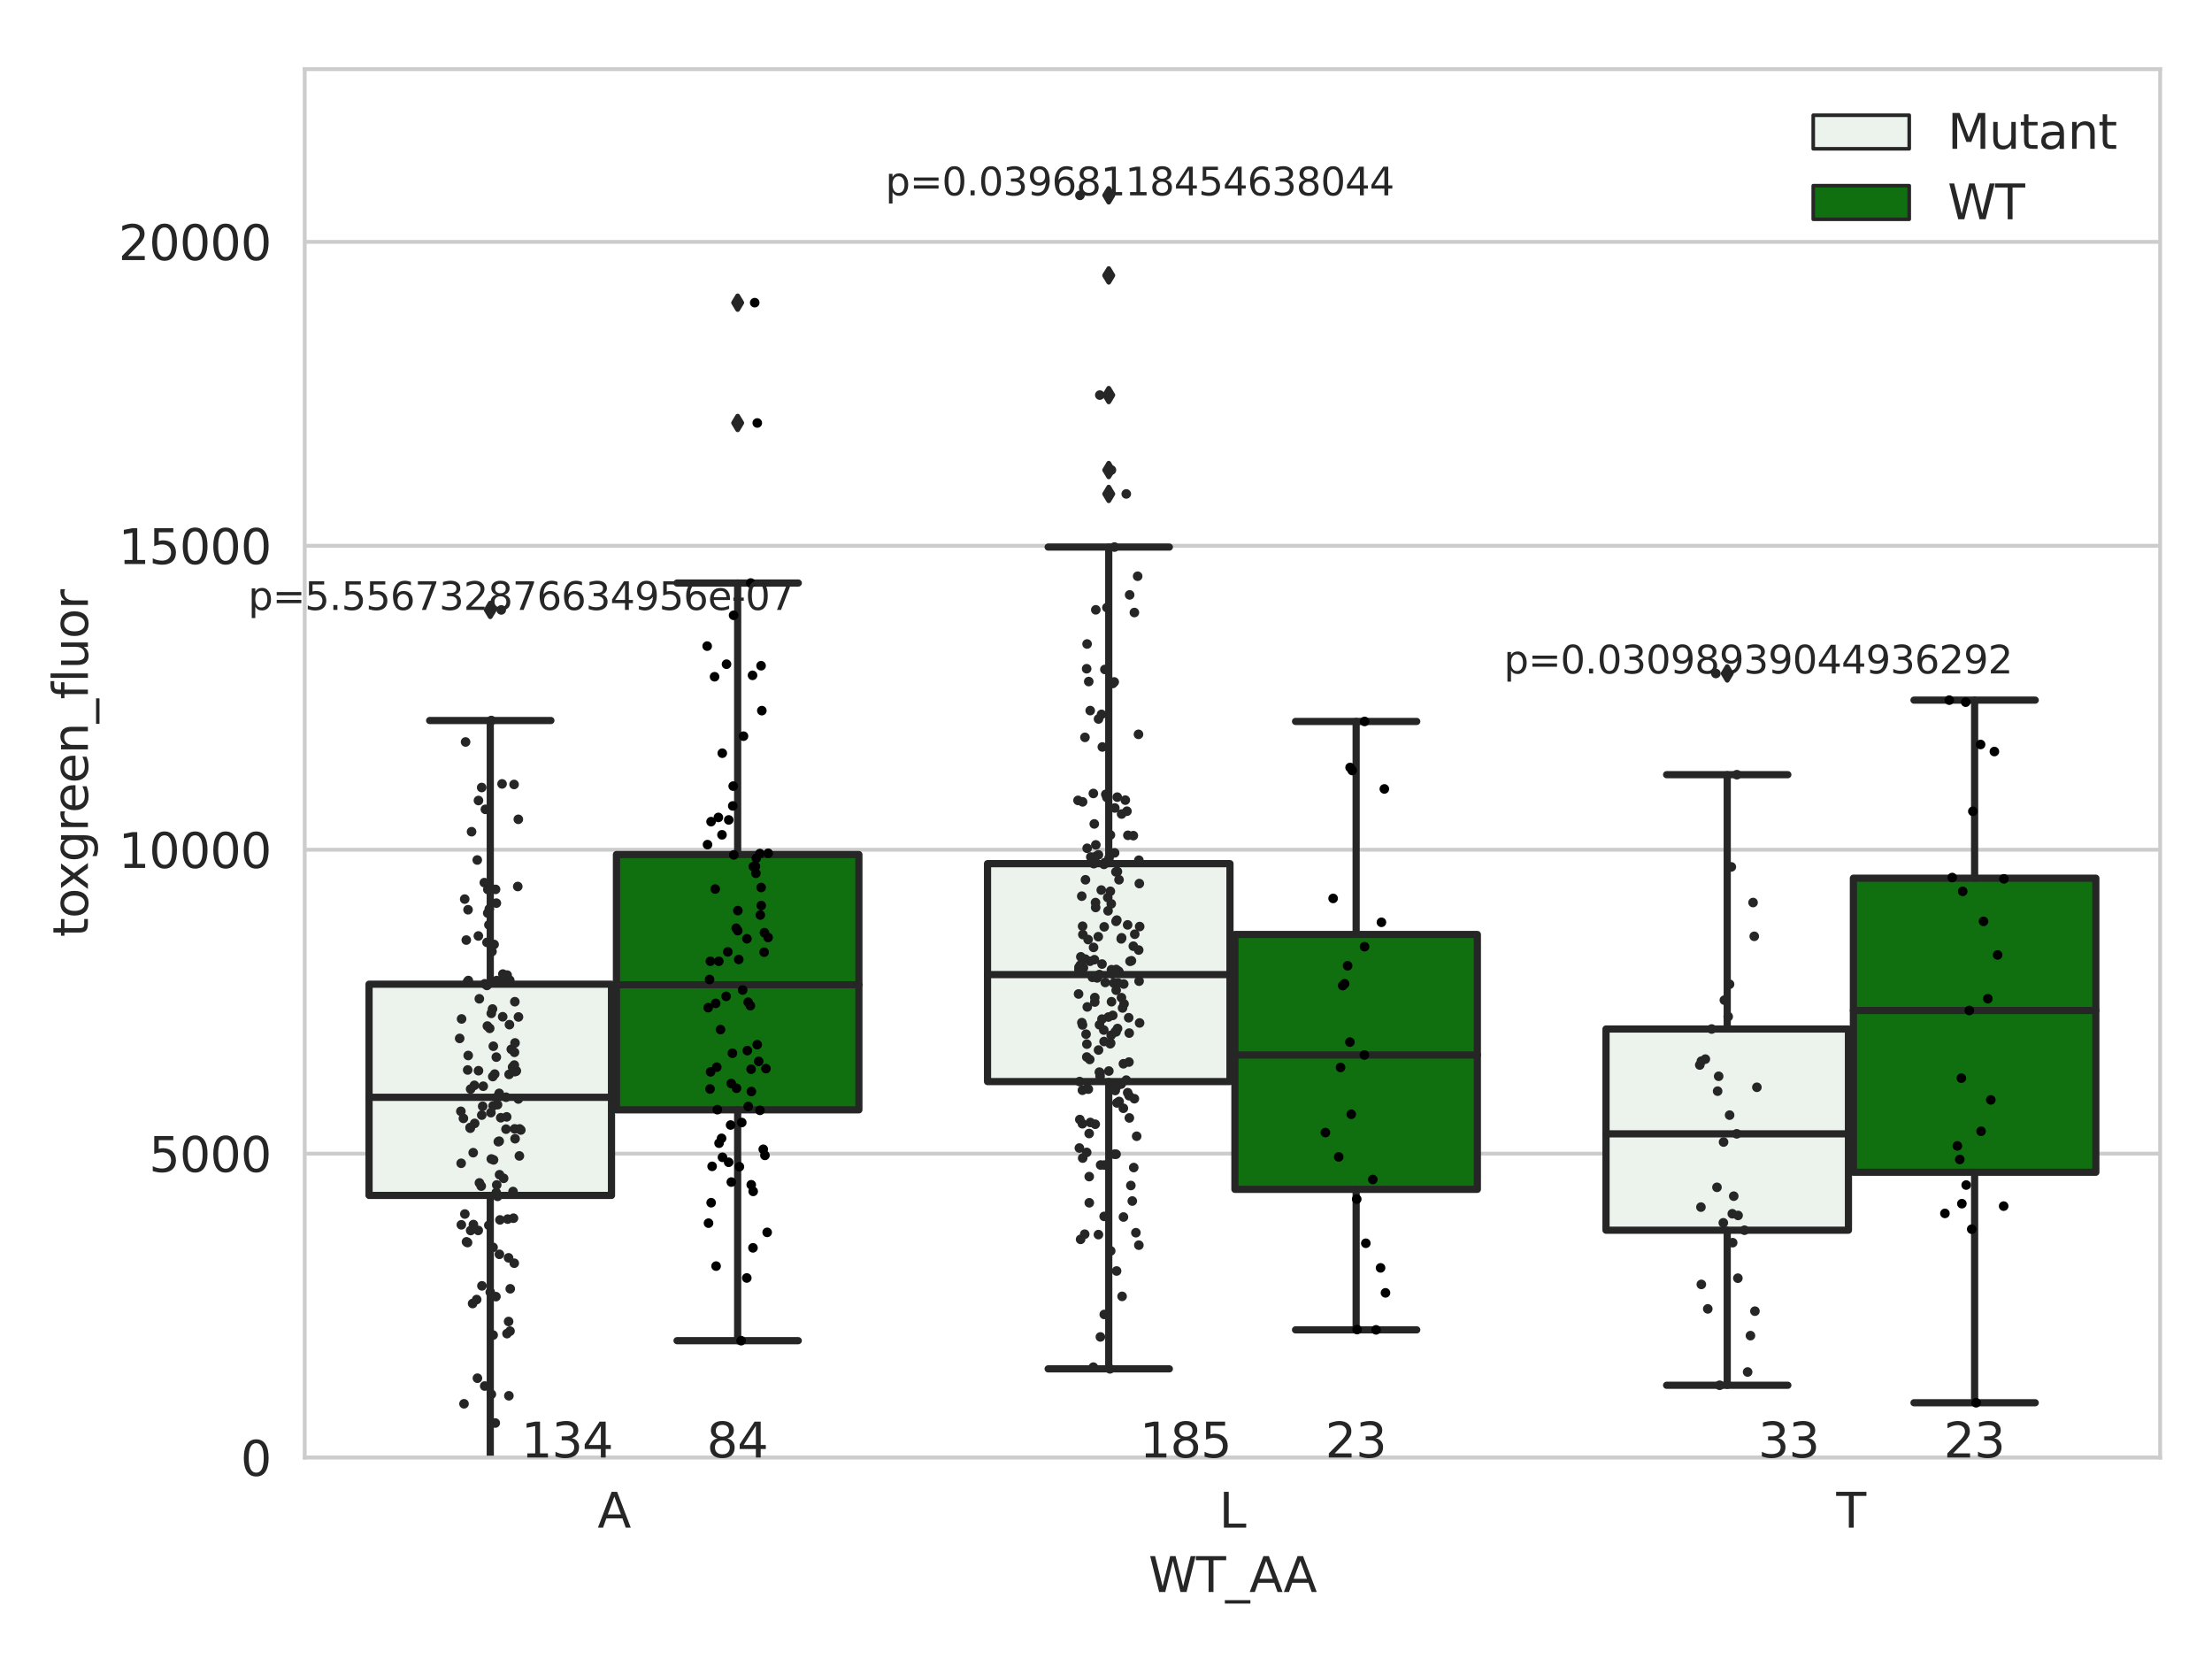 <?xml version="1.0" encoding="utf-8" standalone="no"?>
<!DOCTYPE svg PUBLIC "-//W3C//DTD SVG 1.1//EN"
  "http://www.w3.org/Graphics/SVG/1.1/DTD/svg11.dtd">
<svg xmlns:xlink="http://www.w3.org/1999/xlink" width="460.8pt" height="345.6pt" viewBox="0 0 460.8 345.6" xmlns="http://www.w3.org/2000/svg" version="1.1">
 <defs>
  <style type="text/css">*{stroke-linejoin: round; stroke-linecap: butt}</style>
 </defs>
 <g id="figure_1">
  <g id="patch_1">
   <path d="M 0 345.6 
L 460.8 345.6 
L 460.8 0 
L 0 0 
z
" style="fill: #ffffff"/>
  </g>
  <g id="axes_1">
   <g id="patch_2">
    <path d="M 63.481 303.64 
L 450 303.64 
L 450 14.401 
L 63.481 14.401 
z
" style="fill: #ffffff"/>
   </g>
   <g id="matplotlib.axis_1">
    <g id="xtick_1">
     <g id="text_1">
      <!-- A -->
      <g style="fill: #262626" transform="translate(124.481 318.238)scale(0.1 -0.1)">
       <defs>
        <path id="DejaVuSans-41" d="M 2188 4044 
L 1331 1722 
L 3047 1722 
L 2188 4044 
z
M 1831 4666 
L 2547 4666 
L 4325 0 
L 3669 0 
L 3244 1197 
L 1141 1197 
L 716 0 
L 50 0 
L 1831 4666 
z
" transform="scale(0.016)"/>
       </defs>
       <use xlink:href="#DejaVuSans-41"/>
      </g>
     </g>
    </g>
    <g id="xtick_2">
     <g id="text_2">
      <!-- L -->
      <g style="fill: #262626" transform="translate(253.955 318.238)scale(0.1 -0.1)">
       <defs>
        <path id="DejaVuSans-4c" d="M 628 4666 
L 1259 4666 
L 1259 531 
L 3531 531 
L 3531 0 
L 628 0 
L 628 4666 
z
" transform="scale(0.016)"/>
       </defs>
       <use xlink:href="#DejaVuSans-4c"/>
      </g>
     </g>
    </g>
    <g id="xtick_3">
     <g id="text_3">
      <!-- T -->
      <g style="fill: #262626" transform="translate(382.526 318.238)scale(0.1 -0.1)">
       <defs>
        <path id="DejaVuSans-54" d="M -19 4666 
L 3928 4666 
L 3928 4134 
L 2272 4134 
L 2272 0 
L 1638 0 
L 1638 4134 
L -19 4134 
L -19 4666 
z
" transform="scale(0.016)"/>
       </defs>
       <use xlink:href="#DejaVuSans-54"/>
      </g>
     </g>
    </g>
    <g id="text_4">
     <!-- WT_AA -->
     <g style="fill: #262626" transform="translate(239.265 331.638)scale(0.1 -0.1)">
      <defs>
       <path id="DejaVuSans-57" d="M 213 4666 
L 850 4666 
L 1831 722 
L 2809 4666 
L 3519 4666 
L 4500 722 
L 5478 4666 
L 6119 4666 
L 4947 0 
L 4153 0 
L 3169 4050 
L 2175 0 
L 1381 0 
L 213 4666 
z
" transform="scale(0.016)"/>
       <path id="DejaVuSans-5f" d="M 3263 -1063 
L 3263 -1509 
L -63 -1509 
L -63 -1063 
L 3263 -1063 
z
" transform="scale(0.016)"/>
      </defs>
      <use xlink:href="#DejaVuSans-57"/>
      <use xlink:href="#DejaVuSans-54" x="98.877"/>
      <use xlink:href="#DejaVuSans-5f" x="159.961"/>
      <use xlink:href="#DejaVuSans-41" x="209.961"/>
      <use xlink:href="#DejaVuSans-41" x="281.119"/>
     </g>
    </g>
   </g>
   <g id="matplotlib.axis_2">
    <g id="ytick_1">
     <g id="line2d_1">
      <path d="M 63.481 303.64 
L 450 303.64 
" clip-path="url(#p794e12e30c)" style="fill: none; stroke: #cccccc; stroke-width: 0.8; stroke-linecap: round"/>
     </g>
     <g id="text_5">
      <!-- 0 -->
      <g style="fill: #262626" transform="translate(50.119 307.439)scale(0.1 -0.1)">
       <defs>
        <path id="DejaVuSans-30" d="M 2034 4250 
Q 1547 4250 1301 3770 
Q 1056 3291 1056 2328 
Q 1056 1369 1301 889 
Q 1547 409 2034 409 
Q 2525 409 2770 889 
Q 3016 1369 3016 2328 
Q 3016 3291 2770 3770 
Q 2525 4250 2034 4250 
z
M 2034 4750 
Q 2819 4750 3233 4129 
Q 3647 3509 3647 2328 
Q 3647 1150 3233 529 
Q 2819 -91 2034 -91 
Q 1250 -91 836 529 
Q 422 1150 422 2328 
Q 422 3509 836 4129 
Q 1250 4750 2034 4750 
z
" transform="scale(0.016)"/>
       </defs>
       <use xlink:href="#DejaVuSans-30"/>
      </g>
     </g>
    </g>
    <g id="ytick_2">
     <g id="line2d_2">
      <path d="M 63.481 240.326 
L 450 240.326 
" clip-path="url(#p794e12e30c)" style="fill: none; stroke: #cccccc; stroke-width: 0.8; stroke-linecap: round"/>
     </g>
     <g id="text_6">
      <!-- 5000 -->
      <g style="fill: #262626" transform="translate(31.031 244.125)scale(0.1 -0.1)">
       <defs>
        <path id="DejaVuSans-35" d="M 691 4666 
L 3169 4666 
L 3169 4134 
L 1269 4134 
L 1269 2991 
Q 1406 3038 1543 3061 
Q 1681 3084 1819 3084 
Q 2600 3084 3056 2656 
Q 3513 2228 3513 1497 
Q 3513 744 3044 326 
Q 2575 -91 1722 -91 
Q 1428 -91 1123 -41 
Q 819 9 494 109 
L 494 744 
Q 775 591 1075 516 
Q 1375 441 1709 441 
Q 2250 441 2565 725 
Q 2881 1009 2881 1497 
Q 2881 1984 2565 2268 
Q 2250 2553 1709 2553 
Q 1456 2553 1204 2497 
Q 953 2441 691 2322 
L 691 4666 
z
" transform="scale(0.016)"/>
       </defs>
       <use xlink:href="#DejaVuSans-35"/>
       <use xlink:href="#DejaVuSans-30" x="63.623"/>
       <use xlink:href="#DejaVuSans-30" x="127.246"/>
       <use xlink:href="#DejaVuSans-30" x="190.869"/>
      </g>
     </g>
    </g>
    <g id="ytick_3">
     <g id="line2d_3">
      <path d="M 63.481 177.011 
L 450 177.011 
" clip-path="url(#p794e12e30c)" style="fill: none; stroke: #cccccc; stroke-width: 0.8; stroke-linecap: round"/>
     </g>
     <g id="text_7">
      <!-- 10000 -->
      <g style="fill: #262626" transform="translate(24.669 180.81)scale(0.1 -0.1)">
       <defs>
        <path id="DejaVuSans-31" d="M 794 531 
L 1825 531 
L 1825 4091 
L 703 3866 
L 703 4441 
L 1819 4666 
L 2450 4666 
L 2450 531 
L 3481 531 
L 3481 0 
L 794 0 
L 794 531 
z
" transform="scale(0.016)"/>
       </defs>
       <use xlink:href="#DejaVuSans-31"/>
       <use xlink:href="#DejaVuSans-30" x="63.623"/>
       <use xlink:href="#DejaVuSans-30" x="127.246"/>
       <use xlink:href="#DejaVuSans-30" x="190.869"/>
       <use xlink:href="#DejaVuSans-30" x="254.492"/>
      </g>
     </g>
    </g>
    <g id="ytick_4">
     <g id="line2d_4">
      <path d="M 63.481 113.697 
L 450 113.697 
" clip-path="url(#p794e12e30c)" style="fill: none; stroke: #cccccc; stroke-width: 0.8; stroke-linecap: round"/>
     </g>
     <g id="text_8">
      <!-- 15000 -->
      <g style="fill: #262626" transform="translate(24.669 117.496)scale(0.1 -0.1)">
       <use xlink:href="#DejaVuSans-31"/>
       <use xlink:href="#DejaVuSans-35" x="63.623"/>
       <use xlink:href="#DejaVuSans-30" x="127.246"/>
       <use xlink:href="#DejaVuSans-30" x="190.869"/>
       <use xlink:href="#DejaVuSans-30" x="254.492"/>
      </g>
     </g>
    </g>
    <g id="ytick_5">
     <g id="line2d_5">
      <path d="M 63.481 50.383 
L 450 50.383 
" clip-path="url(#p794e12e30c)" style="fill: none; stroke: #cccccc; stroke-width: 0.8; stroke-linecap: round"/>
     </g>
     <g id="text_9">
      <!-- 20000 -->
      <g style="fill: #262626" transform="translate(24.669 54.182)scale(0.1 -0.1)">
       <defs>
        <path id="DejaVuSans-32" d="M 1228 531 
L 3431 531 
L 3431 0 
L 469 0 
L 469 531 
Q 828 903 1448 1529 
Q 2069 2156 2228 2338 
Q 2531 2678 2651 2914 
Q 2772 3150 2772 3378 
Q 2772 3750 2511 3984 
Q 2250 4219 1831 4219 
Q 1534 4219 1204 4116 
Q 875 4013 500 3803 
L 500 4441 
Q 881 4594 1212 4672 
Q 1544 4750 1819 4750 
Q 2544 4750 2975 4387 
Q 3406 4025 3406 3419 
Q 3406 3131 3298 2873 
Q 3191 2616 2906 2266 
Q 2828 2175 2409 1742 
Q 1991 1309 1228 531 
z
" transform="scale(0.016)"/>
       </defs>
       <use xlink:href="#DejaVuSans-32"/>
       <use xlink:href="#DejaVuSans-30" x="63.623"/>
       <use xlink:href="#DejaVuSans-30" x="127.246"/>
       <use xlink:href="#DejaVuSans-30" x="190.869"/>
       <use xlink:href="#DejaVuSans-30" x="254.492"/>
      </g>
     </g>
    </g>
    <g id="text_10">
     <!-- toxgreen_fluor -->
     <g style="fill: #262626" transform="translate(18.311 195.215)rotate(-90)scale(0.1 -0.1)">
      <defs>
       <path id="DejaVuSans-74" d="M 1172 4494 
L 1172 3500 
L 2356 3500 
L 2356 3053 
L 1172 3053 
L 1172 1153 
Q 1172 725 1289 603 
Q 1406 481 1766 481 
L 2356 481 
L 2356 0 
L 1766 0 
Q 1100 0 847 248 
Q 594 497 594 1153 
L 594 3053 
L 172 3053 
L 172 3500 
L 594 3500 
L 594 4494 
L 1172 4494 
z
" transform="scale(0.016)"/>
       <path id="DejaVuSans-6f" d="M 1959 3097 
Q 1497 3097 1228 2736 
Q 959 2375 959 1747 
Q 959 1119 1226 758 
Q 1494 397 1959 397 
Q 2419 397 2687 759 
Q 2956 1122 2956 1747 
Q 2956 2369 2687 2733 
Q 2419 3097 1959 3097 
z
M 1959 3584 
Q 2709 3584 3137 3096 
Q 3566 2609 3566 1747 
Q 3566 888 3137 398 
Q 2709 -91 1959 -91 
Q 1206 -91 779 398 
Q 353 888 353 1747 
Q 353 2609 779 3096 
Q 1206 3584 1959 3584 
z
" transform="scale(0.016)"/>
       <path id="DejaVuSans-78" d="M 3513 3500 
L 2247 1797 
L 3578 0 
L 2900 0 
L 1881 1375 
L 863 0 
L 184 0 
L 1544 1831 
L 300 3500 
L 978 3500 
L 1906 2253 
L 2834 3500 
L 3513 3500 
z
" transform="scale(0.016)"/>
       <path id="DejaVuSans-67" d="M 2906 1791 
Q 2906 2416 2648 2759 
Q 2391 3103 1925 3103 
Q 1463 3103 1205 2759 
Q 947 2416 947 1791 
Q 947 1169 1205 825 
Q 1463 481 1925 481 
Q 2391 481 2648 825 
Q 2906 1169 2906 1791 
z
M 3481 434 
Q 3481 -459 3084 -895 
Q 2688 -1331 1869 -1331 
Q 1566 -1331 1297 -1286 
Q 1028 -1241 775 -1147 
L 775 -588 
Q 1028 -725 1275 -790 
Q 1522 -856 1778 -856 
Q 2344 -856 2625 -561 
Q 2906 -266 2906 331 
L 2906 616 
Q 2728 306 2450 153 
Q 2172 0 1784 0 
Q 1141 0 747 490 
Q 353 981 353 1791 
Q 353 2603 747 3093 
Q 1141 3584 1784 3584 
Q 2172 3584 2450 3431 
Q 2728 3278 2906 2969 
L 2906 3500 
L 3481 3500 
L 3481 434 
z
" transform="scale(0.016)"/>
       <path id="DejaVuSans-72" d="M 2631 2963 
Q 2534 3019 2420 3045 
Q 2306 3072 2169 3072 
Q 1681 3072 1420 2755 
Q 1159 2438 1159 1844 
L 1159 0 
L 581 0 
L 581 3500 
L 1159 3500 
L 1159 2956 
Q 1341 3275 1631 3429 
Q 1922 3584 2338 3584 
Q 2397 3584 2469 3576 
Q 2541 3569 2628 3553 
L 2631 2963 
z
" transform="scale(0.016)"/>
       <path id="DejaVuSans-65" d="M 3597 1894 
L 3597 1613 
L 953 1613 
Q 991 1019 1311 708 
Q 1631 397 2203 397 
Q 2534 397 2845 478 
Q 3156 559 3463 722 
L 3463 178 
Q 3153 47 2828 -22 
Q 2503 -91 2169 -91 
Q 1331 -91 842 396 
Q 353 884 353 1716 
Q 353 2575 817 3079 
Q 1281 3584 2069 3584 
Q 2775 3584 3186 3129 
Q 3597 2675 3597 1894 
z
M 3022 2063 
Q 3016 2534 2758 2815 
Q 2500 3097 2075 3097 
Q 1594 3097 1305 2825 
Q 1016 2553 972 2059 
L 3022 2063 
z
" transform="scale(0.016)"/>
       <path id="DejaVuSans-6e" d="M 3513 2113 
L 3513 0 
L 2938 0 
L 2938 2094 
Q 2938 2591 2744 2837 
Q 2550 3084 2163 3084 
Q 1697 3084 1428 2787 
Q 1159 2491 1159 1978 
L 1159 0 
L 581 0 
L 581 3500 
L 1159 3500 
L 1159 2956 
Q 1366 3272 1645 3428 
Q 1925 3584 2291 3584 
Q 2894 3584 3203 3211 
Q 3513 2838 3513 2113 
z
" transform="scale(0.016)"/>
       <path id="DejaVuSans-66" d="M 2375 4863 
L 2375 4384 
L 1825 4384 
Q 1516 4384 1395 4259 
Q 1275 4134 1275 3809 
L 1275 3500 
L 2222 3500 
L 2222 3053 
L 1275 3053 
L 1275 0 
L 697 0 
L 697 3053 
L 147 3053 
L 147 3500 
L 697 3500 
L 697 3744 
Q 697 4328 969 4595 
Q 1241 4863 1831 4863 
L 2375 4863 
z
" transform="scale(0.016)"/>
       <path id="DejaVuSans-6c" d="M 603 4863 
L 1178 4863 
L 1178 0 
L 603 0 
L 603 4863 
z
" transform="scale(0.016)"/>
       <path id="DejaVuSans-75" d="M 544 1381 
L 544 3500 
L 1119 3500 
L 1119 1403 
Q 1119 906 1312 657 
Q 1506 409 1894 409 
Q 2359 409 2629 706 
Q 2900 1003 2900 1516 
L 2900 3500 
L 3475 3500 
L 3475 0 
L 2900 0 
L 2900 538 
Q 2691 219 2414 64 
Q 2138 -91 1772 -91 
Q 1169 -91 856 284 
Q 544 659 544 1381 
z
M 1991 3584 
L 1991 3584 
z
" transform="scale(0.016)"/>
      </defs>
      <use xlink:href="#DejaVuSans-74"/>
      <use xlink:href="#DejaVuSans-6f" x="39.209"/>
      <use xlink:href="#DejaVuSans-78" x="97.266"/>
      <use xlink:href="#DejaVuSans-67" x="156.445"/>
      <use xlink:href="#DejaVuSans-72" x="219.922"/>
      <use xlink:href="#DejaVuSans-65" x="258.785"/>
      <use xlink:href="#DejaVuSans-65" x="320.309"/>
      <use xlink:href="#DejaVuSans-6e" x="381.832"/>
      <use xlink:href="#DejaVuSans-5f" x="445.211"/>
      <use xlink:href="#DejaVuSans-66" x="495.211"/>
      <use xlink:href="#DejaVuSans-6c" x="530.416"/>
      <use xlink:href="#DejaVuSans-75" x="558.199"/>
      <use xlink:href="#DejaVuSans-6f" x="621.578"/>
      <use xlink:href="#DejaVuSans-72" x="682.76"/>
     </g>
    </g>
   </g>
   <g id="patch_3">
    <path d="M 76.881 249.027 
L 127.386 249.027 
L 127.386 205.029 
L 76.881 205.029 
L 76.881 249.027 
z
" clip-path="url(#p794e12e30c)" style="fill: #ecf2ec; stroke: #262626; stroke-width: 1.5; stroke-linejoin: miter"/>
   </g>
   <g id="patch_4">
    <path d="M 128.416 231.198 
L 178.922 231.198 
L 178.922 178.017 
L 128.416 178.017 
L 128.416 231.198 
z
" clip-path="url(#p794e12e30c)" style="fill: #107010; stroke: #262626; stroke-width: 1.5; stroke-linejoin: miter"/>
   </g>
   <g id="patch_5">
    <path d="M 205.72 225.308 
L 256.225 225.308 
L 256.225 179.915 
L 205.72 179.915 
L 205.72 225.308 
z
" clip-path="url(#p794e12e30c)" style="fill: #ecf2ec; stroke: #262626; stroke-width: 1.5; stroke-linejoin: miter"/>
   </g>
   <g id="patch_6">
    <path d="M 257.256 247.758 
L 307.761 247.758 
L 307.761 194.671 
L 257.256 194.671 
L 257.256 247.758 
z
" clip-path="url(#p794e12e30c)" style="fill: #107010; stroke: #262626; stroke-width: 1.5; stroke-linejoin: miter"/>
   </g>
   <g id="patch_7">
    <path d="M 334.56 256.275 
L 385.065 256.275 
L 385.065 214.362 
L 334.56 214.362 
L 334.56 256.275 
z
" clip-path="url(#p794e12e30c)" style="fill: #ecf2ec; stroke: #262626; stroke-width: 1.5; stroke-linejoin: miter"/>
   </g>
   <g id="patch_8">
    <path d="M 386.096 244.201 
L 436.601 244.201 
L 436.601 182.945 
L 386.096 182.945 
L 386.096 244.201 
z
" clip-path="url(#p794e12e30c)" style="fill: #107010; stroke: #262626; stroke-width: 1.5; stroke-linejoin: miter"/>
   </g>
   <g id="patch_9">
    <path d="M 127.901 303.64 
L 127.901 303.64 
L 127.901 303.64 
L 127.901 303.64 
z
" clip-path="url(#p794e12e30c)" style="fill: #ecf2ec; stroke: #262626; stroke-width: 0.75; stroke-linejoin: miter"/>
   </g>
   <g id="patch_10">
    <path d="M 127.901 303.64 
L 127.901 303.64 
L 127.901 303.64 
L 127.901 303.64 
z
" clip-path="url(#p794e12e30c)" style="fill: #107010; stroke: #262626; stroke-width: 0.75; stroke-linejoin: miter"/>
   </g>
   <g id="PathCollection_1"/>
   <g id="PathCollection_2"/>
   <g id="line2d_6">
    <path d="M 102.133 249.027 
L 102.133 304.669 
" clip-path="url(#p794e12e30c)" style="fill: none; stroke: #262626; stroke-width: 1.5; stroke-linecap: round"/>
   </g>
   <g id="line2d_7">
    <path d="M 102.133 205.029 
L 102.133 150.096 
" clip-path="url(#p794e12e30c)" style="fill: none; stroke: #262626; stroke-width: 1.5; stroke-linecap: round"/>
   </g>
   <g id="line2d_8">
    <path d="M 89.507 304.669 
L 114.759 304.669 
" clip-path="url(#p794e12e30c)" style="fill: none; stroke: #262626; stroke-width: 1.5; stroke-linecap: round"/>
   </g>
   <g id="line2d_9">
    <path d="M 89.507 150.096 
L 114.759 150.096 
" clip-path="url(#p794e12e30c)" style="fill: none; stroke: #262626; stroke-width: 1.5; stroke-linecap: round"/>
   </g>
   <g id="line2d_10">
    <defs>
     <path id="m187cc2d8de" d="M -0 1.414 
L 0.849 0 
L 0 -1.414 
L -0.849 -0 
z
" style="stroke: #262626; stroke-linejoin: miter"/>
    </defs>
    <g clip-path="url(#p794e12e30c)">
     <use xlink:href="#m187cc2d8de" x="102.133" y="320.259" style="fill: #262626; stroke: #262626; stroke-linejoin: miter"/>
     <use xlink:href="#m187cc2d8de" x="102.133" y="127.057" style="fill: #262626; stroke: #262626; stroke-linejoin: miter"/>
    </g>
   </g>
   <g id="line2d_11">
    <path d="M 153.669 231.198 
L 153.669 279.287 
" clip-path="url(#p794e12e30c)" style="fill: none; stroke: #262626; stroke-width: 1.5; stroke-linecap: round"/>
   </g>
   <g id="line2d_12">
    <path d="M 153.669 178.017 
L 153.669 121.454 
" clip-path="url(#p794e12e30c)" style="fill: none; stroke: #262626; stroke-width: 1.5; stroke-linecap: round"/>
   </g>
   <g id="line2d_13">
    <path d="M 141.043 279.287 
L 166.295 279.287 
" clip-path="url(#p794e12e30c)" style="fill: none; stroke: #262626; stroke-width: 1.5; stroke-linecap: round"/>
   </g>
   <g id="line2d_14">
    <path d="M 141.043 121.454 
L 166.295 121.454 
" clip-path="url(#p794e12e30c)" style="fill: none; stroke: #262626; stroke-width: 1.5; stroke-linecap: round"/>
   </g>
   <g id="line2d_15">
    <g clip-path="url(#p794e12e30c)">
     <use xlink:href="#m187cc2d8de" x="153.669" y="88.113" style="fill: #262626; stroke: #262626; stroke-linejoin: miter"/>
     <use xlink:href="#m187cc2d8de" x="153.669" y="63.052" style="fill: #262626; stroke: #262626; stroke-linejoin: miter"/>
    </g>
   </g>
   <g id="line2d_16">
    <path d="M 230.973 225.308 
L 230.973 285.157 
" clip-path="url(#p794e12e30c)" style="fill: none; stroke: #262626; stroke-width: 1.5; stroke-linecap: round"/>
   </g>
   <g id="line2d_17">
    <path d="M 230.973 179.915 
L 230.973 113.964 
" clip-path="url(#p794e12e30c)" style="fill: none; stroke: #262626; stroke-width: 1.5; stroke-linecap: round"/>
   </g>
   <g id="line2d_18">
    <path d="M 218.346 285.157 
L 243.599 285.157 
" clip-path="url(#p794e12e30c)" style="fill: none; stroke: #262626; stroke-width: 1.5; stroke-linecap: round"/>
   </g>
   <g id="line2d_19">
    <path d="M 218.346 113.964 
L 243.599 113.964 
" clip-path="url(#p794e12e30c)" style="fill: none; stroke: #262626; stroke-width: 1.5; stroke-linecap: round"/>
   </g>
   <g id="line2d_20">
    <g clip-path="url(#p794e12e30c)">
     <use xlink:href="#m187cc2d8de" x="230.973" y="307.091" style="fill: #262626; stroke: #262626; stroke-linejoin: miter"/>
     <use xlink:href="#m187cc2d8de" x="230.973" y="57.376" style="fill: #262626; stroke: #262626; stroke-linejoin: miter"/>
     <use xlink:href="#m187cc2d8de" x="230.973" y="82.301" style="fill: #262626; stroke: #262626; stroke-linejoin: miter"/>
     <use xlink:href="#m187cc2d8de" x="230.973" y="97.918" style="fill: #262626; stroke: #262626; stroke-linejoin: miter"/>
     <use xlink:href="#m187cc2d8de" x="230.973" y="40.696" style="fill: #262626; stroke: #262626; stroke-linejoin: miter"/>
     <use xlink:href="#m187cc2d8de" x="230.973" y="102.895" style="fill: #262626; stroke: #262626; stroke-linejoin: miter"/>
    </g>
   </g>
   <g id="line2d_21">
    <path d="M 282.509 247.758 
L 282.509 277.033 
" clip-path="url(#p794e12e30c)" style="fill: none; stroke: #262626; stroke-width: 1.5; stroke-linecap: round"/>
   </g>
   <g id="line2d_22">
    <path d="M 282.509 194.671 
L 282.509 150.289 
" clip-path="url(#p794e12e30c)" style="fill: none; stroke: #262626; stroke-width: 1.5; stroke-linecap: round"/>
   </g>
   <g id="line2d_23">
    <path d="M 269.882 277.033 
L 295.135 277.033 
" clip-path="url(#p794e12e30c)" style="fill: none; stroke: #262626; stroke-width: 1.5; stroke-linecap: round"/>
   </g>
   <g id="line2d_24">
    <path d="M 269.882 150.289 
L 295.135 150.289 
" clip-path="url(#p794e12e30c)" style="fill: none; stroke: #262626; stroke-width: 1.5; stroke-linecap: round"/>
   </g>
   <g id="line2d_25"/>
   <g id="line2d_26">
    <path d="M 359.812 256.275 
L 359.812 288.575 
" clip-path="url(#p794e12e30c)" style="fill: none; stroke: #262626; stroke-width: 1.5; stroke-linecap: round"/>
   </g>
   <g id="line2d_27">
    <path d="M 359.812 214.362 
L 359.812 161.381 
" clip-path="url(#p794e12e30c)" style="fill: none; stroke: #262626; stroke-width: 1.5; stroke-linecap: round"/>
   </g>
   <g id="line2d_28">
    <path d="M 347.186 288.575 
L 372.439 288.575 
" clip-path="url(#p794e12e30c)" style="fill: none; stroke: #262626; stroke-width: 1.5; stroke-linecap: round"/>
   </g>
   <g id="line2d_29">
    <path d="M 347.186 161.381 
L 372.439 161.381 
" clip-path="url(#p794e12e30c)" style="fill: none; stroke: #262626; stroke-width: 1.5; stroke-linecap: round"/>
   </g>
   <g id="line2d_30">
    <g clip-path="url(#p794e12e30c)">
     <use xlink:href="#m187cc2d8de" x="359.812" y="140.298" style="fill: #262626; stroke: #262626; stroke-linejoin: miter"/>
    </g>
   </g>
   <g id="line2d_31">
    <path d="M 411.348 244.201 
L 411.348 292.218 
" clip-path="url(#p794e12e30c)" style="fill: none; stroke: #262626; stroke-width: 1.5; stroke-linecap: round"/>
   </g>
   <g id="line2d_32">
    <path d="M 411.348 182.945 
L 411.348 145.851 
" clip-path="url(#p794e12e30c)" style="fill: none; stroke: #262626; stroke-width: 1.5; stroke-linecap: round"/>
   </g>
   <g id="line2d_33">
    <path d="M 398.722 292.218 
L 423.974 292.218 
" clip-path="url(#p794e12e30c)" style="fill: none; stroke: #262626; stroke-width: 1.5; stroke-linecap: round"/>
   </g>
   <g id="line2d_34">
    <path d="M 398.722 145.851 
L 423.974 145.851 
" clip-path="url(#p794e12e30c)" style="fill: none; stroke: #262626; stroke-width: 1.5; stroke-linecap: round"/>
   </g>
   <g id="line2d_35"/>
   <g id="line2d_36">
    <path d="M 76.881 228.588 
L 127.386 228.588 
" clip-path="url(#p794e12e30c)" style="fill: none; stroke: #262626; stroke-width: 1.5; stroke-linecap: round"/>
   </g>
   <g id="line2d_37">
    <path d="M 128.416 205.146 
L 178.922 205.146 
" clip-path="url(#p794e12e30c)" style="fill: none; stroke: #262626; stroke-width: 1.5; stroke-linecap: round"/>
   </g>
   <g id="line2d_38">
    <path d="M 205.72 203.021 
L 256.225 203.021 
" clip-path="url(#p794e12e30c)" style="fill: none; stroke: #262626; stroke-width: 1.5; stroke-linecap: round"/>
   </g>
   <g id="line2d_39">
    <path d="M 257.256 219.776 
L 307.761 219.776 
" clip-path="url(#p794e12e30c)" style="fill: none; stroke: #262626; stroke-width: 1.5; stroke-linecap: round"/>
   </g>
   <g id="line2d_40">
    <path d="M 334.56 236.198 
L 385.065 236.198 
" clip-path="url(#p794e12e30c)" style="fill: none; stroke: #262626; stroke-width: 1.5; stroke-linecap: round"/>
   </g>
   <g id="line2d_41">
    <path d="M 386.096 210.502 
L 436.601 210.502 
" clip-path="url(#p794e12e30c)" style="fill: none; stroke: #262626; stroke-width: 1.5; stroke-linecap: round"/>
   </g>
   <g id="patch_11">
    <path d="M 63.481 303.64 
L 63.481 14.401 
" style="fill: none; stroke: #cccccc; stroke-width: 0.8; stroke-linejoin: miter; stroke-linecap: square"/>
   </g>
   <g id="patch_12">
    <path d="M 450 303.64 
L 450 14.401 
" style="fill: none; stroke: #cccccc; stroke-width: 0.8; stroke-linejoin: miter; stroke-linecap: square"/>
   </g>
   <g id="patch_13">
    <path d="M 63.481 303.64 
L 450 303.64 
" style="fill: none; stroke: #cccccc; stroke-width: 0.8; stroke-linejoin: miter; stroke-linecap: square"/>
   </g>
   <g id="patch_14">
    <path d="M 63.481 14.401 
L 450 14.401 
" style="fill: none; stroke: #cccccc; stroke-width: 0.8; stroke-linejoin: miter; stroke-linecap: square"/>
   </g>
   <g id="PathCollection_3">
    <defs>
     <path id="C0_0_758f6b9fca" d="M 0 1 
C 0.265 1 0.52 0.895 0.707 0.707 
C 0.895 0.52 1 0.265 1 -0 
C 1 -0.265 0.895 -0.52 0.707 -0.707 
C 0.52 -0.895 0.265 -1 0 -1 
C -0.265 -1 -0.52 -0.895 -0.707 -0.707 
C -0.895 -0.52 -1 -0.265 -1 0 
C -1 0.265 -0.895 0.52 -0.707 0.707 
C -0.52 0.895 -0.265 1 0 1 
z
"/>
    </defs>
    <g clip-path="url(#p794e12e30c)">
     <use xlink:href="#C0_0_758f6b9fca" x="103.174" y="296.44" style="fill: #262626"/>
    </g>
    <g clip-path="url(#p794e12e30c)">
     <use xlink:href="#C0_0_758f6b9fca" x="98.452" y="271.55" style="fill: #262626"/>
    </g>
    <g clip-path="url(#p794e12e30c)">
     <use xlink:href="#C0_0_758f6b9fca" x="107.092" y="163.417" style="fill: #262626"/>
    </g>
    <g clip-path="url(#p794e12e30c)">
     <use xlink:href="#C0_0_758f6b9fca" x="101.848" y="192.668" style="fill: #262626"/>
    </g>
    <g clip-path="url(#p794e12e30c)">
     <use xlink:href="#C0_0_758f6b9fca" x="98.234" y="173.261" style="fill: #262626"/>
    </g>
    <g clip-path="url(#p794e12e30c)">
     <use xlink:href="#C0_0_758f6b9fca" x="103.236" y="185.275" style="fill: #262626"/>
    </g>
    <g clip-path="url(#p794e12e30c)">
     <use xlink:href="#C0_0_758f6b9fca" x="97.402" y="258.849" style="fill: #262626"/>
    </g>
    <g clip-path="url(#p794e12e30c)">
     <use xlink:href="#C0_0_758f6b9fca" x="106.055" y="223.818" style="fill: #262626"/>
    </g>
    <g clip-path="url(#p794e12e30c)">
     <use xlink:href="#C0_0_758f6b9fca" x="106.294" y="268.478" style="fill: #262626"/>
    </g>
    <g clip-path="url(#p794e12e30c)">
     <use xlink:href="#C0_0_758f6b9fca" x="102.493" y="198.22" style="fill: #262626"/>
    </g>
    <g clip-path="url(#p794e12e30c)">
     <use xlink:href="#C0_0_758f6b9fca" x="102.351" y="150.096" style="fill: #262626"/>
    </g>
    <g clip-path="url(#p794e12e30c)">
     <use xlink:href="#C0_0_758f6b9fca" x="108.198" y="240.802" style="fill: #262626"/>
    </g>
    <g clip-path="url(#p794e12e30c)">
     <use xlink:href="#C0_0_758f6b9fca" x="102.769" y="217.949" style="fill: #262626"/>
    </g>
    <g clip-path="url(#p794e12e30c)">
     <use xlink:href="#C0_0_758f6b9fca" x="104.418" y="127.057" style="fill: #262626"/>
    </g>
    <g clip-path="url(#p794e12e30c)">
     <use xlink:href="#C0_0_758f6b9fca" x="101.933" y="189.351" style="fill: #262626"/>
    </g>
    <g clip-path="url(#p794e12e30c)">
     <use xlink:href="#C0_0_758f6b9fca" x="99.422" y="179.154" style="fill: #262626"/>
    </g>
    <g clip-path="url(#p794e12e30c)">
     <use xlink:href="#C0_0_758f6b9fca" x="99.872" y="246.418" style="fill: #262626"/>
    </g>
    <g clip-path="url(#p794e12e30c)">
     <use xlink:href="#C0_0_758f6b9fca" x="103.653" y="249.223" style="fill: #262626"/>
    </g>
    <g clip-path="url(#p794e12e30c)">
     <use xlink:href="#C0_0_758f6b9fca" x="105.171" y="204.042" style="fill: #262626"/>
    </g>
    <g clip-path="url(#p794e12e30c)">
     <use xlink:href="#C0_0_758f6b9fca" x="103.311" y="270.111" style="fill: #262626"/>
    </g>
    <g clip-path="url(#p794e12e30c)">
     <use xlink:href="#C0_0_758f6b9fca" x="99.626" y="256.321" style="fill: #262626"/>
    </g>
    <g clip-path="url(#p794e12e30c)">
     <use xlink:href="#C0_0_758f6b9fca" x="107.211" y="235.163" style="fill: #262626"/>
    </g>
    <g clip-path="url(#p794e12e30c)">
     <use xlink:href="#C0_0_758f6b9fca" x="104.313" y="232.844" style="fill: #262626"/>
    </g>
    <g clip-path="url(#p794e12e30c)">
     <use xlink:href="#C0_0_758f6b9fca" x="104.72" y="211.81" style="fill: #262626"/>
    </g>
    <g clip-path="url(#p794e12e30c)">
     <use xlink:href="#C0_0_758f6b9fca" x="99.854" y="208.067" style="fill: #262626"/>
    </g>
    <g clip-path="url(#p794e12e30c)">
     <use xlink:href="#C0_0_758f6b9fca" x="96.989" y="154.566" style="fill: #262626"/>
    </g>
    <g clip-path="url(#p794e12e30c)">
     <use xlink:href="#C0_0_758f6b9fca" x="105.648" y="203.127" style="fill: #262626"/>
    </g>
    <g clip-path="url(#p794e12e30c)">
     <use xlink:href="#C0_0_758f6b9fca" x="96.806" y="187.3" style="fill: #262626"/>
    </g>
    <g clip-path="url(#p794e12e30c)">
     <use xlink:href="#C0_0_758f6b9fca" x="108.008" y="211.85" style="fill: #262626"/>
    </g>
    <g clip-path="url(#p794e12e30c)">
     <use xlink:href="#C0_0_758f6b9fca" x="98.576" y="240.123" style="fill: #262626"/>
    </g>
    <g clip-path="url(#p794e12e30c)">
     <use xlink:href="#C0_0_758f6b9fca" x="96.155" y="212.262" style="fill: #262626"/>
    </g>
    <g clip-path="url(#p794e12e30c)">
     <use xlink:href="#C0_0_758f6b9fca" x="103.436" y="228.602" style="fill: #262626"/>
    </g>
    <g clip-path="url(#p794e12e30c)">
     <use xlink:href="#C0_0_758f6b9fca" x="99.679" y="223.049" style="fill: #262626"/>
    </g>
    <g clip-path="url(#p794e12e30c)">
     <use xlink:href="#C0_0_758f6b9fca" x="102.015" y="214.225" style="fill: #262626"/>
    </g>
    <g clip-path="url(#p794e12e30c)">
     <use xlink:href="#C0_0_758f6b9fca" x="104.038" y="261.297" style="fill: #262626"/>
    </g>
    <g clip-path="url(#p794e12e30c)">
     <use xlink:href="#C0_0_758f6b9fca" x="108.24" y="235.173" style="fill: #262626"/>
    </g>
    <g clip-path="url(#p794e12e30c)">
     <use xlink:href="#C0_0_758f6b9fca" x="104.915" y="245.464" style="fill: #262626"/>
    </g>
    <g clip-path="url(#p794e12e30c)">
     <use xlink:href="#C0_0_758f6b9fca" x="105.618" y="277.818" style="fill: #262626"/>
    </g>
    <g clip-path="url(#p794e12e30c)">
     <use xlink:href="#C0_0_758f6b9fca" x="104.591" y="163.298" style="fill: #262626"/>
    </g>
    <g clip-path="url(#p794e12e30c)">
     <use xlink:href="#C0_0_758f6b9fca" x="102.715" y="259.846" style="fill: #262626"/>
    </g>
    <g clip-path="url(#p794e12e30c)">
     <use xlink:href="#C0_0_758f6b9fca" x="103.995" y="237.732" style="fill: #262626"/>
    </g>
    <g clip-path="url(#p794e12e30c)">
     <use xlink:href="#C0_0_758f6b9fca" x="99.458" y="287.103" style="fill: #262626"/>
    </g>
    <g clip-path="url(#p794e12e30c)">
     <use xlink:href="#C0_0_758f6b9fca" x="101.528" y="213.743" style="fill: #262626"/>
    </g>
    <g clip-path="url(#p794e12e30c)">
     <use xlink:href="#C0_0_758f6b9fca" x="98.825" y="226.094" style="fill: #262626"/>
    </g>
    <g clip-path="url(#p794e12e30c)">
     <use xlink:href="#C0_0_758f6b9fca" x="103.481" y="246.843" style="fill: #262626"/>
    </g>
    <g clip-path="url(#p794e12e30c)">
     <use xlink:href="#C0_0_758f6b9fca" x="96.105" y="255.152" style="fill: #262626"/>
    </g>
    <g clip-path="url(#p794e12e30c)">
     <use xlink:href="#C0_0_758f6b9fca" x="106.512" y="218.581" style="fill: #262626"/>
    </g>
    <g clip-path="url(#p794e12e30c)">
     <use xlink:href="#C0_0_758f6b9fca" x="97.538" y="219.877" style="fill: #262626"/>
    </g>
    <g clip-path="url(#p794e12e30c)">
     <use xlink:href="#C0_0_758f6b9fca" x="96.069" y="242.334" style="fill: #262626"/>
    </g>
    <g clip-path="url(#p794e12e30c)">
     <use xlink:href="#C0_0_758f6b9fca" x="107.25" y="208.675" style="fill: #262626"/>
    </g>
    <g clip-path="url(#p794e12e30c)">
     <use xlink:href="#C0_0_758f6b9fca" x="102.73" y="278.121" style="fill: #262626"/>
    </g>
    <g clip-path="url(#p794e12e30c)">
     <use xlink:href="#C0_0_758f6b9fca" x="97.426" y="222.894" style="fill: #262626"/>
    </g>
    <g clip-path="url(#p794e12e30c)">
     <use xlink:href="#C0_0_758f6b9fca" x="106.012" y="290.764" style="fill: #262626"/>
    </g>
    <g clip-path="url(#p794e12e30c)">
     <use xlink:href="#C0_0_758f6b9fca" x="98.039" y="226.874" style="fill: #262626"/>
    </g>
    <g clip-path="url(#p794e12e30c)">
     <use xlink:href="#C0_0_758f6b9fca" x="102.719" y="230.374" style="fill: #262626"/>
    </g>
    <g clip-path="url(#p794e12e30c)">
     <use xlink:href="#C0_0_758f6b9fca" x="107.858" y="184.674" style="fill: #262626"/>
    </g>
    <g clip-path="url(#p794e12e30c)">
     <use xlink:href="#C0_0_758f6b9fca" x="107.976" y="228.941" style="fill: #262626"/>
    </g>
    <g clip-path="url(#p794e12e30c)">
     <use xlink:href="#C0_0_758f6b9fca" x="107.215" y="223.231" style="fill: #262626"/>
    </g>
    <g clip-path="url(#p794e12e30c)">
     <use xlink:href="#C0_0_758f6b9fca" x="107.3" y="237.221" style="fill: #262626"/>
    </g>
    <g clip-path="url(#p794e12e30c)">
     <use xlink:href="#C0_0_758f6b9fca" x="107.127" y="263.147" style="fill: #262626"/>
    </g>
    <g clip-path="url(#p794e12e30c)">
     <use xlink:href="#C0_0_758f6b9fca" x="100.394" y="267.863" style="fill: #262626"/>
    </g>
    <g clip-path="url(#p794e12e30c)">
     <use xlink:href="#C0_0_758f6b9fca" x="97.183" y="258.695" style="fill: #262626"/>
    </g>
    <g clip-path="url(#p794e12e30c)">
     <use xlink:href="#C0_0_758f6b9fca" x="100.896" y="183.867" style="fill: #262626"/>
    </g>
    <g clip-path="url(#p794e12e30c)">
     <use xlink:href="#C0_0_758f6b9fca" x="99.3" y="270.723" style="fill: #262626"/>
    </g>
    <g clip-path="url(#p794e12e30c)">
     <use xlink:href="#C0_0_758f6b9fca" x="100.979" y="204.943" style="fill: #262626"/>
    </g>
    <g clip-path="url(#p794e12e30c)">
     <use xlink:href="#C0_0_758f6b9fca" x="108.498" y="235.405" style="fill: #262626"/>
    </g>
    <g clip-path="url(#p794e12e30c)">
     <use xlink:href="#C0_0_758f6b9fca" x="102.131" y="269.183" style="fill: #262626"/>
    </g>
    <g clip-path="url(#p794e12e30c)">
     <use xlink:href="#C0_0_758f6b9fca" x="100.341" y="164.054" style="fill: #262626"/>
    </g>
    <g clip-path="url(#p794e12e30c)">
     <use xlink:href="#C0_0_758f6b9fca" x="105.551" y="232.665" style="fill: #262626"/>
    </g>
    <g clip-path="url(#p794e12e30c)">
     <use xlink:href="#C0_0_758f6b9fca" x="106.969" y="253.773" style="fill: #262626"/>
    </g>
    <g clip-path="url(#p794e12e30c)">
     <use xlink:href="#C0_0_758f6b9fca" x="101.83" y="255.252" style="fill: #262626"/>
    </g>
    <g clip-path="url(#p794e12e30c)">
     <use xlink:href="#C0_0_758f6b9fca" x="97.925" y="234.885" style="fill: #262626"/>
    </g>
    <g clip-path="url(#p794e12e30c)">
     <use xlink:href="#C0_0_758f6b9fca" x="98.622" y="255.096" style="fill: #262626"/>
    </g>
    <g clip-path="url(#p794e12e30c)">
     <use xlink:href="#C0_0_758f6b9fca" x="105.412" y="235.223" style="fill: #262626"/>
    </g>
    <g clip-path="url(#p794e12e30c)">
     <use xlink:href="#C0_0_758f6b9fca" x="96.196" y="320.259" style="fill: #262626"/>
    </g>
    <g clip-path="url(#p794e12e30c)">
     <use xlink:href="#C0_0_758f6b9fca" x="103.643" y="230.129" style="fill: #262626"/>
    </g>
    <g clip-path="url(#p794e12e30c)">
     <use xlink:href="#C0_0_758f6b9fca" x="103.481" y="204.269" style="fill: #262626"/>
    </g>
    <g clip-path="url(#p794e12e30c)">
     <use xlink:href="#C0_0_758f6b9fca" x="103.393" y="220.219" style="fill: #262626"/>
    </g>
    <g clip-path="url(#p794e12e30c)">
     <use xlink:href="#C0_0_758f6b9fca" x="96.538" y="232.978" style="fill: #262626"/>
    </g>
    <g clip-path="url(#p794e12e30c)">
     <use xlink:href="#C0_0_758f6b9fca" x="101.453" y="196.318" style="fill: #262626"/>
    </g>
    <g clip-path="url(#p794e12e30c)">
     <use xlink:href="#C0_0_758f6b9fca" x="102.655" y="224.269" style="fill: #262626"/>
    </g>
    <g clip-path="url(#p794e12e30c)">
     <use xlink:href="#C0_0_758f6b9fca" x="98.884" y="234.02" style="fill: #262626"/>
    </g>
    <g clip-path="url(#p794e12e30c)">
     <use xlink:href="#C0_0_758f6b9fca" x="100.25" y="247.087" style="fill: #262626"/>
    </g>
    <g clip-path="url(#p794e12e30c)">
     <use xlink:href="#C0_0_758f6b9fca" x="99.674" y="166.763" style="fill: #262626"/>
    </g>
    <g clip-path="url(#p794e12e30c)">
     <use xlink:href="#C0_0_758f6b9fca" x="107.977" y="170.678" style="fill: #262626"/>
    </g>
    <g clip-path="url(#p794e12e30c)">
     <use xlink:href="#C0_0_758f6b9fca" x="107.141" y="221.873" style="fill: #262626"/>
    </g>
    <g clip-path="url(#p794e12e30c)">
     <use xlink:href="#C0_0_758f6b9fca" x="102.595" y="210.194" style="fill: #262626"/>
    </g>
    <g clip-path="url(#p794e12e30c)">
     <use xlink:href="#C0_0_758f6b9fca" x="104.754" y="202.919" style="fill: #262626"/>
    </g>
    <g clip-path="url(#p794e12e30c)">
     <use xlink:href="#C0_0_758f6b9fca" x="102.815" y="241.626" style="fill: #262626"/>
    </g>
    <g clip-path="url(#p794e12e30c)">
     <use xlink:href="#C0_0_758f6b9fca" x="103.808" y="237.834" style="fill: #262626"/>
    </g>
    <g clip-path="url(#p794e12e30c)">
     <use xlink:href="#C0_0_758f6b9fca" x="101.116" y="168.605" style="fill: #262626"/>
    </g>
    <g clip-path="url(#p794e12e30c)">
     <use xlink:href="#C0_0_758f6b9fca" x="96.838" y="252.903" style="fill: #262626"/>
    </g>
    <g clip-path="url(#p794e12e30c)">
     <use xlink:href="#C0_0_758f6b9fca" x="107.288" y="217.258" style="fill: #262626"/>
    </g>
    <g clip-path="url(#p794e12e30c)">
     <use xlink:href="#C0_0_758f6b9fca" x="97.366" y="204.548" style="fill: #262626"/>
    </g>
    <g clip-path="url(#p794e12e30c)">
     <use xlink:href="#C0_0_758f6b9fca" x="103.061" y="223.752" style="fill: #262626"/>
    </g>
    <g clip-path="url(#p794e12e30c)">
     <use xlink:href="#C0_0_758f6b9fca" x="102.266" y="231.788" style="fill: #262626"/>
    </g>
    <g clip-path="url(#p794e12e30c)">
     <use xlink:href="#C0_0_758f6b9fca" x="102.35" y="241.436" style="fill: #262626"/>
    </g>
    <g clip-path="url(#p794e12e30c)">
     <use xlink:href="#C0_0_758f6b9fca" x="97.973" y="235.027" style="fill: #262626"/>
    </g>
    <g clip-path="url(#p794e12e30c)">
     <use xlink:href="#C0_0_758f6b9fca" x="103.401" y="188.141" style="fill: #262626"/>
    </g>
    <g clip-path="url(#p794e12e30c)">
     <use xlink:href="#C0_0_758f6b9fca" x="97.502" y="189.516" style="fill: #262626"/>
    </g>
    <g clip-path="url(#p794e12e30c)">
     <use xlink:href="#C0_0_758f6b9fca" x="104.065" y="244.716" style="fill: #262626"/>
    </g>
    <g clip-path="url(#p794e12e30c)">
     <use xlink:href="#C0_0_758f6b9fca" x="104.151" y="254.128" style="fill: #262626"/>
    </g>
    <g clip-path="url(#p794e12e30c)">
     <use xlink:href="#C0_0_758f6b9fca" x="105.943" y="262.027" style="fill: #262626"/>
    </g>
    <g clip-path="url(#p794e12e30c)">
     <use xlink:href="#C0_0_758f6b9fca" x="103.379" y="248.438" style="fill: #262626"/>
    </g>
    <g clip-path="url(#p794e12e30c)">
     <use xlink:href="#C0_0_758f6b9fca" x="105.427" y="228.574" style="fill: #262626"/>
    </g>
    <g clip-path="url(#p794e12e30c)">
     <use xlink:href="#C0_0_758f6b9fca" x="105.953" y="275.292" style="fill: #262626"/>
    </g>
    <g clip-path="url(#p794e12e30c)">
     <use xlink:href="#C0_0_758f6b9fca" x="97.136" y="195.832" style="fill: #262626"/>
    </g>
    <g clip-path="url(#p794e12e30c)">
     <use xlink:href="#C0_0_758f6b9fca" x="106.198" y="204.2" style="fill: #262626"/>
    </g>
    <g clip-path="url(#p794e12e30c)">
     <use xlink:href="#C0_0_758f6b9fca" x="101.607" y="190.212" style="fill: #262626"/>
    </g>
    <g clip-path="url(#p794e12e30c)">
     <use xlink:href="#C0_0_758f6b9fca" x="99.653" y="194.981" style="fill: #262626"/>
    </g>
    <g clip-path="url(#p794e12e30c)">
     <use xlink:href="#C0_0_758f6b9fca" x="107.45" y="223.177" style="fill: #262626"/>
    </g>
    <g clip-path="url(#p794e12e30c)">
     <use xlink:href="#C0_0_758f6b9fca" x="106.25" y="277.297" style="fill: #262626"/>
    </g>
    <g clip-path="url(#p794e12e30c)">
     <use xlink:href="#C0_0_758f6b9fca" x="97.565" y="204.26" style="fill: #262626"/>
    </g>
    <g clip-path="url(#p794e12e30c)">
     <use xlink:href="#C0_0_758f6b9fca" x="100.357" y="232.3" style="fill: #262626"/>
    </g>
    <g clip-path="url(#p794e12e30c)">
     <use xlink:href="#C0_0_758f6b9fca" x="100.975" y="288.734" style="fill: #262626"/>
    </g>
    <g clip-path="url(#p794e12e30c)">
     <use xlink:href="#C0_0_758f6b9fca" x="102.346" y="211.104" style="fill: #262626"/>
    </g>
    <g clip-path="url(#p794e12e30c)">
     <use xlink:href="#C0_0_758f6b9fca" x="106.779" y="222.303" style="fill: #262626"/>
    </g>
    <g clip-path="url(#p794e12e30c)">
     <use xlink:href="#C0_0_758f6b9fca" x="102.362" y="290.45" style="fill: #262626"/>
    </g>
    <g clip-path="url(#p794e12e30c)">
     <use xlink:href="#C0_0_758f6b9fca" x="96.006" y="231.504" style="fill: #262626"/>
    </g>
    <g clip-path="url(#p794e12e30c)">
     <use xlink:href="#C0_0_758f6b9fca" x="101.433" y="205.287" style="fill: #262626"/>
    </g>
    <g clip-path="url(#p794e12e30c)">
     <use xlink:href="#C0_0_758f6b9fca" x="100.549" y="230.46" style="fill: #262626"/>
    </g>
    <g clip-path="url(#p794e12e30c)">
     <use xlink:href="#C0_0_758f6b9fca" x="106.129" y="213.456" style="fill: #262626"/>
    </g>
    <g clip-path="url(#p794e12e30c)">
     <use xlink:href="#C0_0_758f6b9fca" x="96.661" y="292.436" style="fill: #262626"/>
    </g>
    <g clip-path="url(#p794e12e30c)">
     <use xlink:href="#C0_0_758f6b9fca" x="101.623" y="185.295" style="fill: #262626"/>
    </g>
    <g clip-path="url(#p794e12e30c)">
     <use xlink:href="#C0_0_758f6b9fca" x="103.991" y="227.767" style="fill: #262626"/>
    </g>
    <g clip-path="url(#p794e12e30c)">
     <use xlink:href="#C0_0_758f6b9fca" x="98.048" y="256.343" style="fill: #262626"/>
    </g>
    <g clip-path="url(#p794e12e30c)">
     <use xlink:href="#C0_0_758f6b9fca" x="105.755" y="253.961" style="fill: #262626"/>
    </g>
    <g clip-path="url(#p794e12e30c)">
     <use xlink:href="#C0_0_758f6b9fca" x="102.93" y="196.749" style="fill: #262626"/>
    </g>
    <g clip-path="url(#p794e12e30c)">
     <use xlink:href="#C0_0_758f6b9fca" x="107.179" y="219.216" style="fill: #262626"/>
    </g>
    <g clip-path="url(#p794e12e30c)">
     <use xlink:href="#C0_0_758f6b9fca" x="95.759" y="216.321" style="fill: #262626"/>
    </g>
    <g clip-path="url(#p794e12e30c)">
     <use xlink:href="#C0_0_758f6b9fca" x="107.559" y="223.074" style="fill: #262626"/>
    </g>
    <g clip-path="url(#p794e12e30c)">
     <use xlink:href="#C0_0_758f6b9fca" x="98.907" y="304.669" style="fill: #262626"/>
    </g>
    <g clip-path="url(#p794e12e30c)">
     <use xlink:href="#C0_0_758f6b9fca" x="100.667" y="226.279" style="fill: #262626"/>
    </g>
    <g clip-path="url(#p794e12e30c)">
     <use xlink:href="#C0_0_758f6b9fca" x="106.876" y="248.214" style="fill: #262626"/>
    </g>
   </g>
   <g id="PathCollection_4">
    <defs>
     <path id="C1_0_fabdcf02a8" d="M 0 1 
C 0.265 1 0.52 0.895 0.707 0.707 
C 0.895 0.52 1 0.265 1 -0 
C 1 -0.265 0.895 -0.52 0.707 -0.707 
C 0.52 -0.895 0.265 -1 0 -1 
C -0.265 -1 -0.52 -0.895 -0.707 -0.707 
C -0.895 -0.52 -1 -0.265 -1 0 
C -1 0.265 -0.895 0.52 -0.707 0.707 
C -0.52 0.895 -0.265 1 0 1 
z
"/>
    </defs>
    <g clip-path="url(#p794e12e30c)">
     <use xlink:href="#C1_0_fabdcf02a8" x="149.651" y="170.284"/>
    </g>
    <g clip-path="url(#p794e12e30c)">
     <use xlink:href="#C1_0_fabdcf02a8" x="156.857" y="259.948"/>
    </g>
    <g clip-path="url(#p794e12e30c)">
     <use xlink:href="#C1_0_fabdcf02a8" x="156.395" y="121.454"/>
    </g>
    <g clip-path="url(#p794e12e30c)">
     <use xlink:href="#C1_0_fabdcf02a8" x="152.822" y="128.178"/>
    </g>
    <g clip-path="url(#p794e12e30c)">
     <use xlink:href="#C1_0_fabdcf02a8" x="150.464" y="156.903"/>
    </g>
    <g clip-path="url(#p794e12e30c)">
     <use xlink:href="#C1_0_fabdcf02a8" x="157.755" y="88.113"/>
    </g>
    <g clip-path="url(#p794e12e30c)">
     <use xlink:href="#C1_0_fabdcf02a8" x="150.098" y="214.479"/>
    </g>
    <g clip-path="url(#p794e12e30c)">
     <use xlink:href="#C1_0_fabdcf02a8" x="154.709" y="206.242"/>
    </g>
    <g clip-path="url(#p794e12e30c)">
     <use xlink:href="#C1_0_fabdcf02a8" x="155.685" y="218.861"/>
    </g>
    <g clip-path="url(#p794e12e30c)">
     <use xlink:href="#C1_0_fabdcf02a8" x="158.56" y="184.881"/>
    </g>
    <g clip-path="url(#p794e12e30c)">
     <use xlink:href="#C1_0_fabdcf02a8" x="153.429" y="226.699"/>
    </g>
    <g clip-path="url(#p794e12e30c)">
     <use xlink:href="#C1_0_fabdcf02a8" x="147.531" y="209.917"/>
    </g>
    <g clip-path="url(#p794e12e30c)">
     <use xlink:href="#C1_0_fabdcf02a8" x="154.524" y="233.84"/>
    </g>
    <g clip-path="url(#p794e12e30c)">
     <use xlink:href="#C1_0_fabdcf02a8" x="156.498" y="246.809"/>
    </g>
    <g clip-path="url(#p794e12e30c)">
     <use xlink:href="#C1_0_fabdcf02a8" x="152.867" y="178.084"/>
    </g>
    <g clip-path="url(#p794e12e30c)">
     <use xlink:href="#C1_0_fabdcf02a8" x="150.505" y="241.086"/>
    </g>
    <g clip-path="url(#p794e12e30c)">
     <use xlink:href="#C1_0_fabdcf02a8" x="147.389" y="175.953"/>
    </g>
    <g clip-path="url(#p794e12e30c)">
     <use xlink:href="#C1_0_fabdcf02a8" x="148.144" y="250.548"/>
    </g>
    <g clip-path="url(#p794e12e30c)">
     <use xlink:href="#C1_0_fabdcf02a8" x="155.858" y="208.779"/>
    </g>
    <g clip-path="url(#p794e12e30c)">
     <use xlink:href="#C1_0_fabdcf02a8" x="156.315" y="209.505"/>
    </g>
    <g clip-path="url(#p794e12e30c)">
     <use xlink:href="#C1_0_fabdcf02a8" x="149.748" y="200.249"/>
    </g>
    <g clip-path="url(#p794e12e30c)">
     <use xlink:href="#C1_0_fabdcf02a8" x="148.347" y="242.973"/>
    </g>
    <g clip-path="url(#p794e12e30c)">
     <use xlink:href="#C1_0_fabdcf02a8" x="152.347" y="246.245"/>
    </g>
    <g clip-path="url(#p794e12e30c)">
     <use xlink:href="#C1_0_fabdcf02a8" x="151.267" y="207.558"/>
    </g>
    <g clip-path="url(#p794e12e30c)">
     <use xlink:href="#C1_0_fabdcf02a8" x="150.403" y="173.906"/>
    </g>
    <g clip-path="url(#p794e12e30c)">
     <use xlink:href="#C1_0_fabdcf02a8" x="156.901" y="248.188"/>
    </g>
    <g clip-path="url(#p794e12e30c)">
     <use xlink:href="#C1_0_fabdcf02a8" x="149.093" y="209.019"/>
    </g>
    <g clip-path="url(#p794e12e30c)">
     <use xlink:href="#C1_0_fabdcf02a8" x="157.221" y="63.052"/>
    </g>
    <g clip-path="url(#p794e12e30c)">
     <use xlink:href="#C1_0_fabdcf02a8" x="158.582" y="188.643"/>
    </g>
    <g clip-path="url(#p794e12e30c)">
     <use xlink:href="#C1_0_fabdcf02a8" x="152.2" y="234.361"/>
    </g>
    <g clip-path="url(#p794e12e30c)">
     <use xlink:href="#C1_0_fabdcf02a8" x="151.809" y="170.804"/>
    </g>
    <g clip-path="url(#p794e12e30c)">
     <use xlink:href="#C1_0_fabdcf02a8" x="152.741" y="163.762"/>
    </g>
    <g clip-path="url(#p794e12e30c)">
     <use xlink:href="#C1_0_fabdcf02a8" x="160.035" y="177.753"/>
    </g>
    <g clip-path="url(#p794e12e30c)">
     <use xlink:href="#C1_0_fabdcf02a8" x="154.885" y="153.356"/>
    </g>
    <g clip-path="url(#p794e12e30c)">
     <use xlink:href="#C1_0_fabdcf02a8" x="158.298" y="177.814"/>
    </g>
    <g clip-path="url(#p794e12e30c)">
     <use xlink:href="#C1_0_fabdcf02a8" x="159.348" y="240.687"/>
    </g>
    <g clip-path="url(#p794e12e30c)">
     <use xlink:href="#C1_0_fabdcf02a8" x="149.175" y="263.752"/>
    </g>
    <g clip-path="url(#p794e12e30c)">
     <use xlink:href="#C1_0_fabdcf02a8" x="154.03" y="243.053"/>
    </g>
    <g clip-path="url(#p794e12e30c)">
     <use xlink:href="#C1_0_fabdcf02a8" x="158.313" y="231.304"/>
    </g>
    <g clip-path="url(#p794e12e30c)">
     <use xlink:href="#C1_0_fabdcf02a8" x="148.989" y="185.205"/>
    </g>
    <g clip-path="url(#p794e12e30c)">
     <use xlink:href="#C1_0_fabdcf02a8" x="159.563" y="222.615"/>
    </g>
    <g clip-path="url(#p794e12e30c)">
     <use xlink:href="#C1_0_fabdcf02a8" x="155.868" y="230.495"/>
    </g>
    <g clip-path="url(#p794e12e30c)">
     <use xlink:href="#C1_0_fabdcf02a8" x="148.129" y="171.166"/>
    </g>
    <g clip-path="url(#p794e12e30c)">
     <use xlink:href="#C1_0_fabdcf02a8" x="153.897" y="199.877"/>
    </g>
    <g clip-path="url(#p794e12e30c)">
     <use xlink:href="#C1_0_fabdcf02a8" x="158.389" y="190.614"/>
    </g>
    <g clip-path="url(#p794e12e30c)">
     <use xlink:href="#C1_0_fabdcf02a8" x="157.554" y="178.773"/>
    </g>
    <g clip-path="url(#p794e12e30c)">
     <use xlink:href="#C1_0_fabdcf02a8" x="152.65" y="167.885"/>
    </g>
    <g clip-path="url(#p794e12e30c)">
     <use xlink:href="#C1_0_fabdcf02a8" x="149.315" y="222.305"/>
    </g>
    <g clip-path="url(#p794e12e30c)">
     <use xlink:href="#C1_0_fabdcf02a8" x="156.927" y="180.525"/>
    </g>
    <g clip-path="url(#p794e12e30c)">
     <use xlink:href="#C1_0_fabdcf02a8" x="158.052" y="221.103"/>
    </g>
    <g clip-path="url(#p794e12e30c)">
     <use xlink:href="#C1_0_fabdcf02a8" x="158.545" y="138.684"/>
    </g>
    <g clip-path="url(#p794e12e30c)">
     <use xlink:href="#C1_0_fabdcf02a8" x="156.529" y="227.384"/>
    </g>
    <g clip-path="url(#p794e12e30c)">
     <use xlink:href="#C1_0_fabdcf02a8" x="147.986" y="200.25"/>
    </g>
    <g clip-path="url(#p794e12e30c)">
     <use xlink:href="#C1_0_fabdcf02a8" x="151.793" y="242.124"/>
    </g>
    <g clip-path="url(#p794e12e30c)">
     <use xlink:href="#C1_0_fabdcf02a8" x="160.02" y="195.299"/>
    </g>
    <g clip-path="url(#p794e12e30c)">
     <use xlink:href="#C1_0_fabdcf02a8" x="149.796" y="238.147"/>
    </g>
    <g clip-path="url(#p794e12e30c)">
     <use xlink:href="#C1_0_fabdcf02a8" x="148.858" y="140.978"/>
    </g>
    <g clip-path="url(#p794e12e30c)">
     <use xlink:href="#C1_0_fabdcf02a8" x="147.318" y="134.598"/>
    </g>
    <g clip-path="url(#p794e12e30c)">
     <use xlink:href="#C1_0_fabdcf02a8" x="150.318" y="237.136"/>
    </g>
    <g clip-path="url(#p794e12e30c)">
     <use xlink:href="#C1_0_fabdcf02a8" x="152.573" y="219.411"/>
    </g>
    <g clip-path="url(#p794e12e30c)">
     <use xlink:href="#C1_0_fabdcf02a8" x="153.706" y="189.696"/>
    </g>
    <g clip-path="url(#p794e12e30c)">
     <use xlink:href="#C1_0_fabdcf02a8" x="159.249" y="194.301"/>
    </g>
    <g clip-path="url(#p794e12e30c)">
     <use xlink:href="#C1_0_fabdcf02a8" x="156.766" y="140.685"/>
    </g>
    <g clip-path="url(#p794e12e30c)">
     <use xlink:href="#C1_0_fabdcf02a8" x="159.185" y="198.357"/>
    </g>
    <g clip-path="url(#p794e12e30c)">
     <use xlink:href="#C1_0_fabdcf02a8" x="159.001" y="239.413"/>
    </g>
    <g clip-path="url(#p794e12e30c)">
     <use xlink:href="#C1_0_fabdcf02a8" x="157.745" y="217.626"/>
    </g>
    <g clip-path="url(#p794e12e30c)">
     <use xlink:href="#C1_0_fabdcf02a8" x="148.034" y="223.289"/>
    </g>
    <g clip-path="url(#p794e12e30c)">
     <use xlink:href="#C1_0_fabdcf02a8" x="153.689" y="193.873"/>
    </g>
    <g clip-path="url(#p794e12e30c)">
     <use xlink:href="#C1_0_fabdcf02a8" x="158.703" y="148.04"/>
    </g>
    <g clip-path="url(#p794e12e30c)">
     <use xlink:href="#C1_0_fabdcf02a8" x="147.597" y="254.805"/>
    </g>
    <g clip-path="url(#p794e12e30c)">
     <use xlink:href="#C1_0_fabdcf02a8" x="151.346" y="138.364"/>
    </g>
    <g clip-path="url(#p794e12e30c)">
     <use xlink:href="#C1_0_fabdcf02a8" x="152.331" y="225.717"/>
    </g>
    <g clip-path="url(#p794e12e30c)">
     <use xlink:href="#C1_0_fabdcf02a8" x="157.468" y="181.925"/>
    </g>
    <g clip-path="url(#p794e12e30c)">
     <use xlink:href="#C1_0_fabdcf02a8" x="156.473" y="222.736"/>
    </g>
    <g clip-path="url(#p794e12e30c)">
     <use xlink:href="#C1_0_fabdcf02a8" x="147.915" y="226.856"/>
    </g>
    <g clip-path="url(#p794e12e30c)">
     <use xlink:href="#C1_0_fabdcf02a8" x="154.389" y="279.287"/>
    </g>
    <g clip-path="url(#p794e12e30c)">
     <use xlink:href="#C1_0_fabdcf02a8" x="155.568" y="266.226"/>
    </g>
    <g clip-path="url(#p794e12e30c)">
     <use xlink:href="#C1_0_fabdcf02a8" x="153.371" y="193.369"/>
    </g>
    <g clip-path="url(#p794e12e30c)">
     <use xlink:href="#C1_0_fabdcf02a8" x="151.618" y="198.296"/>
    </g>
    <g clip-path="url(#p794e12e30c)">
     <use xlink:href="#C1_0_fabdcf02a8" x="155.598" y="195.566"/>
    </g>
    <g clip-path="url(#p794e12e30c)">
     <use xlink:href="#C1_0_fabdcf02a8" x="149.436" y="231.163"/>
    </g>
    <g clip-path="url(#p794e12e30c)">
     <use xlink:href="#C1_0_fabdcf02a8" x="159.815" y="256.723"/>
    </g>
    <g clip-path="url(#p794e12e30c)">
     <use xlink:href="#C1_0_fabdcf02a8" x="157.364" y="180.487"/>
    </g>
    <g clip-path="url(#p794e12e30c)">
     <use xlink:href="#C1_0_fabdcf02a8" x="147.817" y="204.049"/>
    </g>
   </g>
   <g id="PathCollection_5">
    <defs>
     <path id="C2_0_72aea87506" d="M 0 1 
C 0.265 1 0.52 0.895 0.707 0.707 
C 0.895 0.52 1 0.265 1 -0 
C 1 -0.265 0.895 -0.52 0.707 -0.707 
C 0.52 -0.895 0.265 -1 0 -1 
C -0.265 -1 -0.52 -0.895 -0.707 -0.707 
C -0.895 -0.52 -1 -0.265 -1 0 
C -1 0.265 -0.895 0.52 -0.707 0.707 
C -0.52 0.895 -0.265 1 0 1 
z
"/>
    </defs>
    <g clip-path="url(#p794e12e30c)">
     <use xlink:href="#C2_0_72aea87506" x="226.46" y="134.154" style="fill: #262626"/>
    </g>
    <g clip-path="url(#p794e12e30c)">
     <use xlink:href="#C2_0_72aea87506" x="234.04" y="253.529" style="fill: #262626"/>
    </g>
    <g clip-path="url(#p794e12e30c)">
     <use xlink:href="#C2_0_72aea87506" x="235.234" y="215.212" style="fill: #262626"/>
    </g>
    <g clip-path="url(#p794e12e30c)">
     <use xlink:href="#C2_0_72aea87506" x="227.013" y="220.707" style="fill: #262626"/>
    </g>
    <g clip-path="url(#p794e12e30c)">
     <use xlink:href="#C2_0_72aea87506" x="227.067" y="200.247" style="fill: #262626"/>
    </g>
    <g clip-path="url(#p794e12e30c)">
     <use xlink:href="#C2_0_72aea87506" x="232.195" y="177.666" style="fill: #262626"/>
    </g>
    <g clip-path="url(#p794e12e30c)">
     <use xlink:href="#C2_0_72aea87506" x="230.59" y="166.123" style="fill: #262626"/>
    </g>
    <g clip-path="url(#p794e12e30c)">
     <use xlink:href="#C2_0_72aea87506" x="229.412" y="185.415" style="fill: #262626"/>
    </g>
    <g clip-path="url(#p794e12e30c)">
     <use xlink:href="#C2_0_72aea87506" x="235.212" y="228.255" style="fill: #262626"/>
    </g>
    <g clip-path="url(#p794e12e30c)">
     <use xlink:href="#C2_0_72aea87506" x="234.623" y="225.009" style="fill: #262626"/>
    </g>
    <g clip-path="url(#p794e12e30c)">
     <use xlink:href="#C2_0_72aea87506" x="226.369" y="139.312" style="fill: #262626"/>
    </g>
    <g clip-path="url(#p794e12e30c)">
     <use xlink:href="#C2_0_72aea87506" x="230.743" y="57.376" style="fill: #262626"/>
    </g>
    <g clip-path="url(#p794e12e30c)">
     <use xlink:href="#C2_0_72aea87506" x="228.826" y="257.192" style="fill: #262626"/>
    </g>
    <g clip-path="url(#p794e12e30c)">
     <use xlink:href="#C2_0_72aea87506" x="228.251" y="189.045" style="fill: #262626"/>
    </g>
    <g clip-path="url(#p794e12e30c)">
     <use xlink:href="#C2_0_72aea87506" x="232.653" y="191.675" style="fill: #262626"/>
    </g>
    <g clip-path="url(#p794e12e30c)">
     <use xlink:href="#C2_0_72aea87506" x="226.122" y="183.275" style="fill: #262626"/>
    </g>
    <g clip-path="url(#p794e12e30c)">
     <use xlink:href="#C2_0_72aea87506" x="226.017" y="153.606" style="fill: #262626"/>
    </g>
    <g clip-path="url(#p794e12e30c)">
     <use xlink:href="#C2_0_72aea87506" x="229.979" y="180.065" style="fill: #262626"/>
    </g>
    <g clip-path="url(#p794e12e30c)">
     <use xlink:href="#C2_0_72aea87506" x="234.918" y="227.626" style="fill: #262626"/>
    </g>
    <g clip-path="url(#p794e12e30c)">
     <use xlink:href="#C2_0_72aea87506" x="231.494" y="188.285" style="fill: #262626"/>
    </g>
    <g clip-path="url(#p794e12e30c)">
     <use xlink:href="#C2_0_72aea87506" x="233.57" y="195.585" style="fill: #262626"/>
    </g>
    <g clip-path="url(#p794e12e30c)">
     <use xlink:href="#C2_0_72aea87506" x="225.157" y="199.322" style="fill: #262626"/>
    </g>
    <g clip-path="url(#p794e12e30c)">
     <use xlink:href="#C2_0_72aea87506" x="227.958" y="171.636" style="fill: #262626"/>
    </g>
    <g clip-path="url(#p794e12e30c)">
     <use xlink:href="#C2_0_72aea87506" x="233.114" y="183.271" style="fill: #262626"/>
    </g>
    <g clip-path="url(#p794e12e30c)">
     <use xlink:href="#C2_0_72aea87506" x="232.746" y="166.057" style="fill: #262626"/>
    </g>
    <g clip-path="url(#p794e12e30c)">
     <use xlink:href="#C2_0_72aea87506" x="232.16" y="113.964" style="fill: #262626"/>
    </g>
    <g clip-path="url(#p794e12e30c)">
     <use xlink:href="#C2_0_72aea87506" x="229.468" y="148.821" style="fill: #262626"/>
    </g>
    <g clip-path="url(#p794e12e30c)">
     <use xlink:href="#C2_0_72aea87506" x="231.384" y="260.59" style="fill: #262626"/>
    </g>
    <g clip-path="url(#p794e12e30c)">
     <use xlink:href="#C2_0_72aea87506" x="228.219" y="188.018" style="fill: #262626"/>
    </g>
    <g clip-path="url(#p794e12e30c)">
     <use xlink:href="#C2_0_72aea87506" x="231.477" y="215.662" style="fill: #262626"/>
    </g>
    <g clip-path="url(#p794e12e30c)">
     <use xlink:href="#C2_0_72aea87506" x="228.792" y="195.13" style="fill: #262626"/>
    </g>
    <g clip-path="url(#p794e12e30c)">
     <use xlink:href="#C2_0_72aea87506" x="230.588" y="126.573" style="fill: #262626"/>
    </g>
    <g clip-path="url(#p794e12e30c)">
     <use xlink:href="#C2_0_72aea87506" x="224.569" y="166.734" style="fill: #262626"/>
    </g>
    <g clip-path="url(#p794e12e30c)">
     <use xlink:href="#C2_0_72aea87506" x="232.78" y="181.564" style="fill: #262626"/>
    </g>
    <g clip-path="url(#p794e12e30c)">
     <use xlink:href="#C2_0_72aea87506" x="227.993" y="199.924" style="fill: #262626"/>
    </g>
    <g clip-path="url(#p794e12e30c)">
     <use xlink:href="#C2_0_72aea87506" x="231.32" y="173.937" style="fill: #262626"/>
    </g>
    <g clip-path="url(#p794e12e30c)">
     <use xlink:href="#C2_0_72aea87506" x="235.41" y="200.253" style="fill: #262626"/>
    </g>
    <g clip-path="url(#p794e12e30c)">
     <use xlink:href="#C2_0_72aea87506" x="232.112" y="142.06" style="fill: #262626"/>
    </g>
    <g clip-path="url(#p794e12e30c)">
     <use xlink:href="#C2_0_72aea87506" x="233.014" y="202.308" style="fill: #262626"/>
    </g>
    <g clip-path="url(#p794e12e30c)">
     <use xlink:href="#C2_0_72aea87506" x="224.944" y="233.22" style="fill: #262626"/>
    </g>
    <g clip-path="url(#p794e12e30c)">
     <use xlink:href="#C2_0_72aea87506" x="237.17" y="152.975" style="fill: #262626"/>
    </g>
    <g clip-path="url(#p794e12e30c)">
     <use xlink:href="#C2_0_72aea87506" x="230.175" y="179.693" style="fill: #262626"/>
    </g>
    <g clip-path="url(#p794e12e30c)">
     <use xlink:href="#C2_0_72aea87506" x="229.017" y="203.021" style="fill: #262626"/>
    </g>
    <g clip-path="url(#p794e12e30c)">
     <use xlink:href="#C2_0_72aea87506" x="230.36" y="165.476" style="fill: #262626"/>
    </g>
    <g clip-path="url(#p794e12e30c)">
     <use xlink:href="#C2_0_72aea87506" x="230.827" y="189.742" style="fill: #262626"/>
    </g>
    <g clip-path="url(#p794e12e30c)">
     <use xlink:href="#C2_0_72aea87506" x="225.525" y="167.042" style="fill: #262626"/>
    </g>
    <g clip-path="url(#p794e12e30c)">
     <use xlink:href="#C2_0_72aea87506" x="228.83" y="178.076" style="fill: #262626"/>
    </g>
    <g clip-path="url(#p794e12e30c)">
     <use xlink:href="#C2_0_72aea87506" x="226.247" y="215.437" style="fill: #262626"/>
    </g>
    <g clip-path="url(#p794e12e30c)">
     <use xlink:href="#C2_0_72aea87506" x="232.897" y="204.767" style="fill: #262626"/>
    </g>
    <g clip-path="url(#p794e12e30c)">
     <use xlink:href="#C2_0_72aea87506" x="229.111" y="82.301" style="fill: #262626"/>
    </g>
    <g clip-path="url(#p794e12e30c)">
     <use xlink:href="#C2_0_72aea87506" x="234.16" y="209.132" style="fill: #262626"/>
    </g>
    <g clip-path="url(#p794e12e30c)">
     <use xlink:href="#C2_0_72aea87506" x="234.765" y="168.992" style="fill: #262626"/>
    </g>
    <g clip-path="url(#p794e12e30c)">
     <use xlink:href="#C2_0_72aea87506" x="226.721" y="226.89" style="fill: #262626"/>
    </g>
    <g clip-path="url(#p794e12e30c)">
     <use xlink:href="#C2_0_72aea87506" x="236.788" y="236.699" style="fill: #262626"/>
    </g>
    <g clip-path="url(#p794e12e30c)">
     <use xlink:href="#C2_0_72aea87506" x="225.066" y="201.044" style="fill: #262626"/>
    </g>
    <g clip-path="url(#p794e12e30c)">
     <use xlink:href="#C2_0_72aea87506" x="225.349" y="186.689" style="fill: #262626"/>
    </g>
    <g clip-path="url(#p794e12e30c)">
     <use xlink:href="#C2_0_72aea87506" x="225.512" y="213.516" style="fill: #262626"/>
    </g>
    <g clip-path="url(#p794e12e30c)">
     <use xlink:href="#C2_0_72aea87506" x="226.415" y="217.512" style="fill: #262626"/>
    </g>
    <g clip-path="url(#p794e12e30c)">
     <use xlink:href="#C2_0_72aea87506" x="237.343" y="184.062" style="fill: #262626"/>
    </g>
    <g clip-path="url(#p794e12e30c)">
     <use xlink:href="#C2_0_72aea87506" x="235.696" y="200.144" style="fill: #262626"/>
    </g>
    <g clip-path="url(#p794e12e30c)">
     <use xlink:href="#C2_0_72aea87506" x="228.304" y="178.384" style="fill: #262626"/>
    </g>
    <g clip-path="url(#p794e12e30c)">
     <use xlink:href="#C2_0_72aea87506" x="231.529" y="97.918" style="fill: #262626"/>
    </g>
    <g clip-path="url(#p794e12e30c)">
     <use xlink:href="#C2_0_72aea87506" x="230.168" y="139.46" style="fill: #262626"/>
    </g>
    <g clip-path="url(#p794e12e30c)">
     <use xlink:href="#C2_0_72aea87506" x="231.816" y="142.374" style="fill: #262626"/>
    </g>
    <g clip-path="url(#p794e12e30c)">
     <use xlink:href="#C2_0_72aea87506" x="227.235" y="178.53" style="fill: #262626"/>
    </g>
    <g clip-path="url(#p794e12e30c)">
     <use xlink:href="#C2_0_72aea87506" x="227.766" y="165.293" style="fill: #262626"/>
    </g>
    <g clip-path="url(#p794e12e30c)">
     <use xlink:href="#C2_0_72aea87506" x="229.939" y="214.582" style="fill: #262626"/>
    </g>
    <g clip-path="url(#p794e12e30c)">
     <use xlink:href="#C2_0_72aea87506" x="230.018" y="253.398" style="fill: #262626"/>
    </g>
    <g clip-path="url(#p794e12e30c)">
     <use xlink:href="#C2_0_72aea87506" x="236.179" y="243.222" style="fill: #262626"/>
    </g>
    <g clip-path="url(#p794e12e30c)">
     <use xlink:href="#C2_0_72aea87506" x="224.767" y="202.052" style="fill: #262626"/>
    </g>
    <g clip-path="url(#p794e12e30c)">
     <use xlink:href="#C2_0_72aea87506" x="235.265" y="232.885" style="fill: #262626"/>
    </g>
    <g clip-path="url(#p794e12e30c)">
     <use xlink:href="#C2_0_72aea87506" x="229.17" y="224.193" style="fill: #262626"/>
    </g>
    <g clip-path="url(#p794e12e30c)">
     <use xlink:href="#C2_0_72aea87506" x="228.845" y="218.743" style="fill: #262626"/>
    </g>
    <g clip-path="url(#p794e12e30c)">
     <use xlink:href="#C2_0_72aea87506" x="232.683" y="229.762" style="fill: #262626"/>
    </g>
    <g clip-path="url(#p794e12e30c)">
     <use xlink:href="#C2_0_72aea87506" x="228.281" y="176.003" style="fill: #262626"/>
    </g>
    <g clip-path="url(#p794e12e30c)">
     <use xlink:href="#C2_0_72aea87506" x="232.498" y="214.956" style="fill: #262626"/>
    </g>
    <g clip-path="url(#p794e12e30c)">
     <use xlink:href="#C2_0_72aea87506" x="236.314" y="127.6" style="fill: #262626"/>
    </g>
    <g clip-path="url(#p794e12e30c)">
     <use xlink:href="#C2_0_72aea87506" x="235.327" y="123.926" style="fill: #262626"/>
    </g>
    <g clip-path="url(#p794e12e30c)">
     <use xlink:href="#C2_0_72aea87506" x="231.816" y="211.521" style="fill: #262626"/>
    </g>
    <g clip-path="url(#p794e12e30c)">
     <use xlink:href="#C2_0_72aea87506" x="234.014" y="230.872" style="fill: #262626"/>
    </g>
    <g clip-path="url(#p794e12e30c)">
     <use xlink:href="#C2_0_72aea87506" x="234.026" y="221.603" style="fill: #262626"/>
    </g>
    <g clip-path="url(#p794e12e30c)">
     <use xlink:href="#C2_0_72aea87506" x="234.423" y="166.683" style="fill: #262626"/>
    </g>
    <g clip-path="url(#p794e12e30c)">
     <use xlink:href="#C2_0_72aea87506" x="224.688" y="207.064" style="fill: #262626"/>
    </g>
    <g clip-path="url(#p794e12e30c)">
     <use xlink:href="#C2_0_72aea87506" x="226.396" y="220.196" style="fill: #262626"/>
    </g>
    <g clip-path="url(#p794e12e30c)">
     <use xlink:href="#C2_0_72aea87506" x="232.519" y="206.28" style="fill: #262626"/>
    </g>
    <g clip-path="url(#p794e12e30c)">
     <use xlink:href="#C2_0_72aea87506" x="227.129" y="233.828" style="fill: #262626"/>
    </g>
    <g clip-path="url(#p794e12e30c)">
     <use xlink:href="#C2_0_72aea87506" x="232.501" y="240.445" style="fill: #262626"/>
    </g>
    <g clip-path="url(#p794e12e30c)">
     <use xlink:href="#C2_0_72aea87506" x="225.485" y="234.098" style="fill: #262626"/>
    </g>
    <g clip-path="url(#p794e12e30c)">
     <use xlink:href="#C2_0_72aea87506" x="233.751" y="270.057" style="fill: #262626"/>
    </g>
    <g clip-path="url(#p794e12e30c)">
     <use xlink:href="#C2_0_72aea87506" x="234.219" y="307.091" style="fill: #262626"/>
    </g>
    <g clip-path="url(#p794e12e30c)">
     <use xlink:href="#C2_0_72aea87506" x="236.093" y="197.106" style="fill: #262626"/>
    </g>
    <g clip-path="url(#p794e12e30c)">
     <use xlink:href="#C2_0_72aea87506" x="229.561" y="212.304" style="fill: #262626"/>
    </g>
    <g clip-path="url(#p794e12e30c)">
     <use xlink:href="#C2_0_72aea87506" x="235.125" y="212.012" style="fill: #262626"/>
    </g>
    <g clip-path="url(#p794e12e30c)">
     <use xlink:href="#C2_0_72aea87506" x="226.473" y="176.712" style="fill: #262626"/>
    </g>
    <g clip-path="url(#p794e12e30c)">
     <use xlink:href="#C2_0_72aea87506" x="231.046" y="178.704" style="fill: #262626"/>
    </g>
    <g clip-path="url(#p794e12e30c)">
     <use xlink:href="#C2_0_72aea87506" x="237.399" y="213.098" style="fill: #262626"/>
    </g>
    <g clip-path="url(#p794e12e30c)">
     <use xlink:href="#C2_0_72aea87506" x="232.582" y="226.373" style="fill: #262626"/>
    </g>
    <g clip-path="url(#p794e12e30c)">
     <use xlink:href="#C2_0_72aea87506" x="229.282" y="242.691" style="fill: #262626"/>
    </g>
    <g clip-path="url(#p794e12e30c)">
     <use xlink:href="#C2_0_72aea87506" x="236.311" y="228.883" style="fill: #262626"/>
    </g>
    <g clip-path="url(#p794e12e30c)">
     <use xlink:href="#C2_0_72aea87506" x="235.877" y="250.198" style="fill: #262626"/>
    </g>
    <g clip-path="url(#p794e12e30c)">
     <use xlink:href="#C2_0_72aea87506" x="237.414" y="193.018" style="fill: #262626"/>
    </g>
    <g clip-path="url(#p794e12e30c)">
     <use xlink:href="#C2_0_72aea87506" x="228.548" y="203.718" style="fill: #262626"/>
    </g>
    <g clip-path="url(#p794e12e30c)">
     <use xlink:href="#C2_0_72aea87506" x="234.905" y="192.669" style="fill: #262626"/>
    </g>
    <g clip-path="url(#p794e12e30c)">
     <use xlink:href="#C2_0_72aea87506" x="225.525" y="192.95" style="fill: #262626"/>
    </g>
    <g clip-path="url(#p794e12e30c)">
     <use xlink:href="#C2_0_72aea87506" x="236.096" y="174.079" style="fill: #262626"/>
    </g>
    <g clip-path="url(#p794e12e30c)">
     <use xlink:href="#C2_0_72aea87506" x="233.136" y="229.456" style="fill: #262626"/>
    </g>
    <g clip-path="url(#p794e12e30c)">
     <use xlink:href="#C2_0_72aea87506" x="224.771" y="201.496" style="fill: #262626"/>
    </g>
    <g clip-path="url(#p794e12e30c)">
     <use xlink:href="#C2_0_72aea87506" x="237.294" y="204.394" style="fill: #262626"/>
    </g>
    <g clip-path="url(#p794e12e30c)">
     <use xlink:href="#C2_0_72aea87506" x="226.891" y="236.132" style="fill: #262626"/>
    </g>
    <g clip-path="url(#p794e12e30c)">
     <use xlink:href="#C2_0_72aea87506" x="230.028" y="193.077" style="fill: #262626"/>
    </g>
    <g clip-path="url(#p794e12e30c)">
     <use xlink:href="#C2_0_72aea87506" x="232.322" y="227.173" style="fill: #262626"/>
    </g>
    <g clip-path="url(#p794e12e30c)">
     <use xlink:href="#C2_0_72aea87506" x="225.487" y="227.119" style="fill: #262626"/>
    </g>
    <g clip-path="url(#p794e12e30c)">
     <use xlink:href="#C2_0_72aea87506" x="226.905" y="245.108" style="fill: #262626"/>
    </g>
    <g clip-path="url(#p794e12e30c)">
     <use xlink:href="#C2_0_72aea87506" x="230.042" y="273.821" style="fill: #262626"/>
    </g>
    <g clip-path="url(#p794e12e30c)">
     <use xlink:href="#C2_0_72aea87506" x="229.048" y="213.483" style="fill: #262626"/>
    </g>
    <g clip-path="url(#p794e12e30c)">
     <use xlink:href="#C2_0_72aea87506" x="232.492" y="191.937" style="fill: #262626"/>
    </g>
    <g clip-path="url(#p794e12e30c)">
     <use xlink:href="#C2_0_72aea87506" x="232.011" y="204.79" style="fill: #262626"/>
    </g>
    <g clip-path="url(#p794e12e30c)">
     <use xlink:href="#C2_0_72aea87506" x="227.569" y="203.596" style="fill: #262626"/>
    </g>
    <g clip-path="url(#p794e12e30c)">
     <use xlink:href="#C2_0_72aea87506" x="225.541" y="241.25" style="fill: #262626"/>
    </g>
    <g clip-path="url(#p794e12e30c)">
     <use xlink:href="#C2_0_72aea87506" x="224.97" y="40.696" style="fill: #262626"/>
    </g>
    <g clip-path="url(#p794e12e30c)">
     <use xlink:href="#C2_0_72aea87506" x="225.964" y="257.104" style="fill: #262626"/>
    </g>
    <g clip-path="url(#p794e12e30c)">
     <use xlink:href="#C2_0_72aea87506" x="230.994" y="223.117" style="fill: #262626"/>
    </g>
    <g clip-path="url(#p794e12e30c)">
     <use xlink:href="#C2_0_72aea87506" x="225.371" y="213.033" style="fill: #262626"/>
    </g>
    <g clip-path="url(#p794e12e30c)">
     <use xlink:href="#C2_0_72aea87506" x="229.998" y="216.967" style="fill: #262626"/>
    </g>
    <g clip-path="url(#p794e12e30c)">
     <use xlink:href="#C2_0_72aea87506" x="232.521" y="201.96" style="fill: #262626"/>
    </g>
    <g clip-path="url(#p794e12e30c)">
     <use xlink:href="#C2_0_72aea87506" x="237.212" y="197.914" style="fill: #262626"/>
    </g>
    <g clip-path="url(#p794e12e30c)">
     <use xlink:href="#C2_0_72aea87506" x="226.417" y="226.805" style="fill: #262626"/>
    </g>
    <g clip-path="url(#p794e12e30c)">
     <use xlink:href="#C2_0_72aea87506" x="231.546" y="208.679" style="fill: #262626"/>
    </g>
    <g clip-path="url(#p794e12e30c)">
     <use xlink:href="#C2_0_72aea87506" x="227.807" y="197.36" style="fill: #262626"/>
    </g>
    <g clip-path="url(#p794e12e30c)">
     <use xlink:href="#C2_0_72aea87506" x="226.917" y="250.559" style="fill: #262626"/>
    </g>
    <g clip-path="url(#p794e12e30c)">
     <use xlink:href="#C2_0_72aea87506" x="226.099" y="199.798" style="fill: #262626"/>
    </g>
    <g clip-path="url(#p794e12e30c)">
     <use xlink:href="#C2_0_72aea87506" x="232.237" y="168.317" style="fill: #262626"/>
    </g>
    <g clip-path="url(#p794e12e30c)">
     <use xlink:href="#C2_0_72aea87506" x="224.907" y="225.308" style="fill: #262626"/>
    </g>
    <g clip-path="url(#p794e12e30c)">
     <use xlink:href="#C2_0_72aea87506" x="229.015" y="223.346" style="fill: #262626"/>
    </g>
    <g clip-path="url(#p794e12e30c)">
     <use xlink:href="#C2_0_72aea87506" x="232.351" y="214.908" style="fill: #262626"/>
    </g>
    <g clip-path="url(#p794e12e30c)">
     <use xlink:href="#C2_0_72aea87506" x="227.86" y="179.915" style="fill: #262626"/>
    </g>
    <g clip-path="url(#p794e12e30c)">
     <use xlink:href="#C2_0_72aea87506" x="235.578" y="246.962" style="fill: #262626"/>
    </g>
    <g clip-path="url(#p794e12e30c)">
     <use xlink:href="#C2_0_72aea87506" x="226.378" y="240.066" style="fill: #262626"/>
    </g>
    <g clip-path="url(#p794e12e30c)">
     <use xlink:href="#C2_0_72aea87506" x="229.161" y="223.504" style="fill: #262626"/>
    </g>
    <g clip-path="url(#p794e12e30c)">
     <use xlink:href="#C2_0_72aea87506" x="226.675" y="195.729" style="fill: #262626"/>
    </g>
    <g clip-path="url(#p794e12e30c)">
     <use xlink:href="#C2_0_72aea87506" x="233.847" y="209.978" style="fill: #262626"/>
    </g>
    <g clip-path="url(#p794e12e30c)">
     <use xlink:href="#C2_0_72aea87506" x="226.501" y="209.762" style="fill: #262626"/>
    </g>
    <g clip-path="url(#p794e12e30c)">
     <use xlink:href="#C2_0_72aea87506" x="228.068" y="207.81" style="fill: #262626"/>
    </g>
    <g clip-path="url(#p794e12e30c)">
     <use xlink:href="#C2_0_72aea87506" x="233.65" y="169.576" style="fill: #262626"/>
    </g>
    <g clip-path="url(#p794e12e30c)">
     <use xlink:href="#C2_0_72aea87506" x="227.111" y="148.03" style="fill: #262626"/>
    </g>
    <g clip-path="url(#p794e12e30c)">
     <use xlink:href="#C2_0_72aea87506" x="233.62" y="207.831" style="fill: #262626"/>
    </g>
    <g clip-path="url(#p794e12e30c)">
     <use xlink:href="#C2_0_72aea87506" x="227.766" y="284.801" style="fill: #262626"/>
    </g>
    <g clip-path="url(#p794e12e30c)">
     <use xlink:href="#C2_0_72aea87506" x="232.463" y="181.629" style="fill: #262626"/>
    </g>
    <g clip-path="url(#p794e12e30c)">
     <use xlink:href="#C2_0_72aea87506" x="231.367" y="217.294" style="fill: #262626"/>
    </g>
    <g clip-path="url(#p794e12e30c)">
     <use xlink:href="#C2_0_72aea87506" x="230.084" y="242.697" style="fill: #262626"/>
    </g>
    <g clip-path="url(#p794e12e30c)">
     <use xlink:href="#C2_0_72aea87506" x="229.57" y="200.83" style="fill: #262626"/>
    </g>
    <g clip-path="url(#p794e12e30c)">
     <use xlink:href="#C2_0_72aea87506" x="228.061" y="208.742" style="fill: #262626"/>
    </g>
    <g clip-path="url(#p794e12e30c)">
     <use xlink:href="#C2_0_72aea87506" x="225.579" y="194.685" style="fill: #262626"/>
    </g>
    <g clip-path="url(#p794e12e30c)">
     <use xlink:href="#C2_0_72aea87506" x="226.805" y="141.979" style="fill: #262626"/>
    </g>
    <g clip-path="url(#p794e12e30c)">
     <use xlink:href="#C2_0_72aea87506" x="234.095" y="204.993" style="fill: #262626"/>
    </g>
    <g clip-path="url(#p794e12e30c)">
     <use xlink:href="#C2_0_72aea87506" x="224.856" y="239.153" style="fill: #262626"/>
    </g>
    <g clip-path="url(#p794e12e30c)">
     <use xlink:href="#C2_0_72aea87506" x="225.698" y="201.616" style="fill: #262626"/>
    </g>
    <g clip-path="url(#p794e12e30c)">
     <use xlink:href="#C2_0_72aea87506" x="230.902" y="211.868" style="fill: #262626"/>
    </g>
    <g clip-path="url(#p794e12e30c)">
     <use xlink:href="#C2_0_72aea87506" x="237.246" y="179.194" style="fill: #262626"/>
    </g>
    <g clip-path="url(#p794e12e30c)">
     <use xlink:href="#C2_0_72aea87506" x="229.639" y="155.607" style="fill: #262626"/>
    </g>
    <g clip-path="url(#p794e12e30c)">
     <use xlink:href="#C2_0_72aea87506" x="236.391" y="194.615" style="fill: #262626"/>
    </g>
    <g clip-path="url(#p794e12e30c)">
     <use xlink:href="#C2_0_72aea87506" x="230.765" y="186.975" style="fill: #262626"/>
    </g>
    <g clip-path="url(#p794e12e30c)">
     <use xlink:href="#C2_0_72aea87506" x="232.807" y="214.258" style="fill: #262626"/>
    </g>
    <g clip-path="url(#p794e12e30c)">
     <use xlink:href="#C2_0_72aea87506" x="233.655" y="195.362" style="fill: #262626"/>
    </g>
    <g clip-path="url(#p794e12e30c)">
     <use xlink:href="#C2_0_72aea87506" x="233.566" y="225.833" style="fill: #262626"/>
    </g>
    <g clip-path="url(#p794e12e30c)">
     <use xlink:href="#C2_0_72aea87506" x="230.245" y="204.669" style="fill: #262626"/>
    </g>
    <g clip-path="url(#p794e12e30c)">
     <use xlink:href="#C2_0_72aea87506" x="234.958" y="174.007" style="fill: #262626"/>
    </g>
    <g clip-path="url(#p794e12e30c)">
     <use xlink:href="#C2_0_72aea87506" x="231.785" y="202.869" style="fill: #262626"/>
    </g>
    <g clip-path="url(#p794e12e30c)">
     <use xlink:href="#C2_0_72aea87506" x="228.158" y="234.195" style="fill: #262626"/>
    </g>
    <g clip-path="url(#p794e12e30c)">
     <use xlink:href="#C2_0_72aea87506" x="231.543" y="202.004" style="fill: #262626"/>
    </g>
    <g clip-path="url(#p794e12e30c)">
     <use xlink:href="#C2_0_72aea87506" x="236.629" y="256.795" style="fill: #262626"/>
    </g>
    <g clip-path="url(#p794e12e30c)">
     <use xlink:href="#C2_0_72aea87506" x="231.221" y="285.157" style="fill: #262626"/>
    </g>
    <g clip-path="url(#p794e12e30c)">
     <use xlink:href="#C2_0_72aea87506" x="235.181" y="221.248" style="fill: #262626"/>
    </g>
    <g clip-path="url(#p794e12e30c)">
     <use xlink:href="#C2_0_72aea87506" x="229.232" y="278.506" style="fill: #262626"/>
    </g>
    <g clip-path="url(#p794e12e30c)">
     <use xlink:href="#C2_0_72aea87506" x="236.995" y="120.039" style="fill: #262626"/>
    </g>
    <g clip-path="url(#p794e12e30c)">
     <use xlink:href="#C2_0_72aea87506" x="228.277" y="127.037" style="fill: #262626"/>
    </g>
    <g clip-path="url(#p794e12e30c)">
     <use xlink:href="#C2_0_72aea87506" x="234.62" y="102.895" style="fill: #262626"/>
    </g>
    <g clip-path="url(#p794e12e30c)">
     <use xlink:href="#C2_0_72aea87506" x="228.843" y="149.776" style="fill: #262626"/>
    </g>
    <g clip-path="url(#p794e12e30c)">
     <use xlink:href="#C2_0_72aea87506" x="232.606" y="264.771" style="fill: #262626"/>
    </g>
    <g clip-path="url(#p794e12e30c)">
     <use xlink:href="#C2_0_72aea87506" x="231.278" y="217.436" style="fill: #262626"/>
    </g>
    <g clip-path="url(#p794e12e30c)">
     <use xlink:href="#C2_0_72aea87506" x="225.11" y="258.179" style="fill: #262626"/>
    </g>
    <g clip-path="url(#p794e12e30c)">
     <use xlink:href="#C2_0_72aea87506" x="237.245" y="259.391" style="fill: #262626"/>
    </g>
    <g clip-path="url(#p794e12e30c)">
     <use xlink:href="#C2_0_72aea87506" x="231.309" y="185.673" style="fill: #262626"/>
    </g>
    <g clip-path="url(#p794e12e30c)">
     <use xlink:href="#C2_0_72aea87506" x="233.116" y="202.536" style="fill: #262626"/>
    </g>
    <g clip-path="url(#p794e12e30c)">
     <use xlink:href="#C2_0_72aea87506" x="232.164" y="240.438" style="fill: #262626"/>
    </g>
   </g>
   <g id="PathCollection_6">
    <defs>
     <path id="C3_0_4e5ff8482d" d="M 0 1 
C 0.265 1 0.52 0.895 0.707 0.707 
C 0.895 0.52 1 0.265 1 -0 
C 1 -0.265 0.895 -0.52 0.707 -0.707 
C 0.52 -0.895 0.265 -1 0 -1 
C -0.265 -1 -0.52 -0.895 -0.707 -0.707 
C -0.895 -0.52 -1 -0.265 -1 0 
C -1 0.265 -0.895 0.52 -0.707 0.707 
C -0.52 0.895 -0.265 1 0 1 
z
"/>
    </defs>
    <g clip-path="url(#p794e12e30c)">
     <use xlink:href="#C3_0_4e5ff8482d" x="286.656" y="277.033"/>
    </g>
    <g clip-path="url(#p794e12e30c)">
     <use xlink:href="#C3_0_4e5ff8482d" x="280.11" y="204.936"/>
    </g>
    <g clip-path="url(#p794e12e30c)">
     <use xlink:href="#C3_0_4e5ff8482d" x="281.694" y="160.514"/>
    </g>
    <g clip-path="url(#p794e12e30c)">
     <use xlink:href="#C3_0_4e5ff8482d" x="281.491" y="232.12"/>
    </g>
    <g clip-path="url(#p794e12e30c)">
     <use xlink:href="#C3_0_4e5ff8482d" x="288.385" y="164.349"/>
    </g>
    <g clip-path="url(#p794e12e30c)">
     <use xlink:href="#C3_0_4e5ff8482d" x="281.209" y="217.091"/>
    </g>
    <g clip-path="url(#p794e12e30c)">
     <use xlink:href="#C3_0_4e5ff8482d" x="284.524" y="258.993"/>
    </g>
    <g clip-path="url(#p794e12e30c)">
     <use xlink:href="#C3_0_4e5ff8482d" x="280.738" y="201.187"/>
    </g>
    <g clip-path="url(#p794e12e30c)">
     <use xlink:href="#C3_0_4e5ff8482d" x="278.88" y="241.005"/>
    </g>
    <g clip-path="url(#p794e12e30c)">
     <use xlink:href="#C3_0_4e5ff8482d" x="285.98" y="245.716"/>
    </g>
    <g clip-path="url(#p794e12e30c)">
     <use xlink:href="#C3_0_4e5ff8482d" x="284.261" y="197.211"/>
    </g>
    <g clip-path="url(#p794e12e30c)">
     <use xlink:href="#C3_0_4e5ff8482d" x="284.234" y="219.776"/>
    </g>
    <g clip-path="url(#p794e12e30c)">
     <use xlink:href="#C3_0_4e5ff8482d" x="279.706" y="205.322"/>
    </g>
    <g clip-path="url(#p794e12e30c)">
     <use xlink:href="#C3_0_4e5ff8482d" x="281.251" y="159.878"/>
    </g>
    <g clip-path="url(#p794e12e30c)">
     <use xlink:href="#C3_0_4e5ff8482d" x="288.623" y="269.324"/>
    </g>
    <g clip-path="url(#p794e12e30c)">
     <use xlink:href="#C3_0_4e5ff8482d" x="276.112" y="235.937"/>
    </g>
    <g clip-path="url(#p794e12e30c)">
     <use xlink:href="#C3_0_4e5ff8482d" x="287.597" y="264.121"/>
    </g>
    <g clip-path="url(#p794e12e30c)">
     <use xlink:href="#C3_0_4e5ff8482d" x="287.777" y="192.132"/>
    </g>
    <g clip-path="url(#p794e12e30c)">
     <use xlink:href="#C3_0_4e5ff8482d" x="282.636" y="249.8"/>
    </g>
    <g clip-path="url(#p794e12e30c)">
     <use xlink:href="#C3_0_4e5ff8482d" x="277.715" y="187.157"/>
    </g>
    <g clip-path="url(#p794e12e30c)">
     <use xlink:href="#C3_0_4e5ff8482d" x="282.703" y="276.973"/>
    </g>
    <g clip-path="url(#p794e12e30c)">
     <use xlink:href="#C3_0_4e5ff8482d" x="284.277" y="150.289"/>
    </g>
    <g clip-path="url(#p794e12e30c)">
     <use xlink:href="#C3_0_4e5ff8482d" x="279.261" y="222.367"/>
    </g>
   </g>
   <g id="PathCollection_7">
    <defs>
     <path id="C4_0_b5edff85bc" d="M 0 1 
C 0.265 1 0.52 0.895 0.707 0.707 
C 0.895 0.52 1 0.265 1 -0 
C 1 -0.265 0.895 -0.52 0.707 -0.707 
C 0.52 -0.895 0.265 -1 0 -1 
C -0.265 -1 -0.52 -0.895 -0.707 -0.707 
C -0.895 -0.52 -1 -0.265 -1 0 
C -1 0.265 -0.895 0.52 -0.707 0.707 
C -0.52 0.895 -0.265 1 0 1 
z
"/>
    </defs>
    <g clip-path="url(#p794e12e30c)">
     <use xlink:href="#C4_0_b5edff85bc" x="363.405" y="256.275" style="fill: #262626"/>
    </g>
    <g clip-path="url(#p794e12e30c)">
     <use xlink:href="#C4_0_b5edff85bc" x="364.652" y="278.238" style="fill: #262626"/>
    </g>
    <g clip-path="url(#p794e12e30c)">
     <use xlink:href="#C4_0_b5edff85bc" x="362.074" y="253.195" style="fill: #262626"/>
    </g>
    <g clip-path="url(#p794e12e30c)">
     <use xlink:href="#C4_0_b5edff85bc" x="357.812" y="227.305" style="fill: #262626"/>
    </g>
    <g clip-path="url(#p794e12e30c)">
     <use xlink:href="#C4_0_b5edff85bc" x="360.3" y="205.036" style="fill: #262626"/>
    </g>
    <g clip-path="url(#p794e12e30c)">
     <use xlink:href="#C4_0_b5edff85bc" x="357.675" y="247.337" style="fill: #262626"/>
    </g>
    <g clip-path="url(#p794e12e30c)">
     <use xlink:href="#C4_0_b5edff85bc" x="361.171" y="249.183" style="fill: #262626"/>
    </g>
    <g clip-path="url(#p794e12e30c)">
     <use xlink:href="#C4_0_b5edff85bc" x="355.258" y="220.635" style="fill: #262626"/>
    </g>
    <g clip-path="url(#p794e12e30c)">
     <use xlink:href="#C4_0_b5edff85bc" x="359.216" y="208.348" style="fill: #262626"/>
    </g>
    <g clip-path="url(#p794e12e30c)">
     <use xlink:href="#C4_0_b5edff85bc" x="365.443" y="195.053" style="fill: #262626"/>
    </g>
    <g clip-path="url(#p794e12e30c)">
     <use xlink:href="#C4_0_b5edff85bc" x="362.03" y="266.269" style="fill: #262626"/>
    </g>
    <g clip-path="url(#p794e12e30c)">
     <use xlink:href="#C4_0_b5edff85bc" x="360.867" y="252.846" style="fill: #262626"/>
    </g>
    <g clip-path="url(#p794e12e30c)">
     <use xlink:href="#C4_0_b5edff85bc" x="358.996" y="254.733" style="fill: #262626"/>
    </g>
    <g clip-path="url(#p794e12e30c)">
     <use xlink:href="#C4_0_b5edff85bc" x="354.433" y="221.048" style="fill: #262626"/>
    </g>
    <g clip-path="url(#p794e12e30c)">
     <use xlink:href="#C4_0_b5edff85bc" x="365.194" y="188.016" style="fill: #262626"/>
    </g>
    <g clip-path="url(#p794e12e30c)">
     <use xlink:href="#C4_0_b5edff85bc" x="354.093" y="221.86" style="fill: #262626"/>
    </g>
    <g clip-path="url(#p794e12e30c)">
     <use xlink:href="#C4_0_b5edff85bc" x="358.029" y="224.205" style="fill: #262626"/>
    </g>
    <g clip-path="url(#p794e12e30c)">
     <use xlink:href="#C4_0_b5edff85bc" x="360.31" y="232.3" style="fill: #262626"/>
    </g>
    <g clip-path="url(#p794e12e30c)">
     <use xlink:href="#C4_0_b5edff85bc" x="361.824" y="161.381" style="fill: #262626"/>
    </g>
    <g clip-path="url(#p794e12e30c)">
     <use xlink:href="#C4_0_b5edff85bc" x="365.991" y="226.499" style="fill: #262626"/>
    </g>
    <g clip-path="url(#p794e12e30c)">
     <use xlink:href="#C4_0_b5edff85bc" x="357.447" y="140.298" style="fill: #262626"/>
    </g>
    <g clip-path="url(#p794e12e30c)">
     <use xlink:href="#C4_0_b5edff85bc" x="356.571" y="214.362" style="fill: #262626"/>
    </g>
    <g clip-path="url(#p794e12e30c)">
     <use xlink:href="#C4_0_b5edff85bc" x="355.76" y="272.665" style="fill: #262626"/>
    </g>
    <g clip-path="url(#p794e12e30c)">
     <use xlink:href="#C4_0_b5edff85bc" x="360.664" y="180.59" style="fill: #262626"/>
    </g>
    <g clip-path="url(#p794e12e30c)">
     <use xlink:href="#C4_0_b5edff85bc" x="359.048" y="237.91" style="fill: #262626"/>
    </g>
    <g clip-path="url(#p794e12e30c)">
     <use xlink:href="#C4_0_b5edff85bc" x="354.335" y="251.462" style="fill: #262626"/>
    </g>
    <g clip-path="url(#p794e12e30c)">
     <use xlink:href="#C4_0_b5edff85bc" x="360.945" y="258.87" style="fill: #262626"/>
    </g>
    <g clip-path="url(#p794e12e30c)">
     <use xlink:href="#C4_0_b5edff85bc" x="361.794" y="236.198" style="fill: #262626"/>
    </g>
    <g clip-path="url(#p794e12e30c)">
     <use xlink:href="#C4_0_b5edff85bc" x="360.016" y="211.775" style="fill: #262626"/>
    </g>
    <g clip-path="url(#p794e12e30c)">
     <use xlink:href="#C4_0_b5edff85bc" x="364.063" y="285.81" style="fill: #262626"/>
    </g>
    <g clip-path="url(#p794e12e30c)">
     <use xlink:href="#C4_0_b5edff85bc" x="354.419" y="267.565" style="fill: #262626"/>
    </g>
    <g clip-path="url(#p794e12e30c)">
     <use xlink:href="#C4_0_b5edff85bc" x="358.236" y="288.575" style="fill: #262626"/>
    </g>
    <g clip-path="url(#p794e12e30c)">
     <use xlink:href="#C4_0_b5edff85bc" x="365.584" y="273.139" style="fill: #262626"/>
    </g>
   </g>
   <g id="PathCollection_8">
    <defs>
     <path id="C5_0_c122902c5d" d="M 0 1 
C 0.265 1 0.52 0.895 0.707 0.707 
C 0.895 0.52 1 0.265 1 -0 
C 1 -0.265 0.895 -0.52 0.707 -0.707 
C 0.52 -0.895 0.265 -1 0 -1 
C -0.265 -1 -0.52 -0.895 -0.707 -0.707 
C -0.895 -0.52 -1 -0.265 -1 0 
C -1 0.265 -0.895 0.52 -0.707 0.707 
C -0.52 0.895 -0.265 1 0 1 
z
"/>
    </defs>
    <g clip-path="url(#p794e12e30c)">
     <use xlink:href="#C5_0_c122902c5d" x="415.467" y="156.559"/>
    </g>
    <g clip-path="url(#p794e12e30c)">
     <use xlink:href="#C5_0_c122902c5d" x="412.696" y="235.666"/>
    </g>
    <g clip-path="url(#p794e12e30c)">
     <use xlink:href="#C5_0_c122902c5d" x="406.685" y="182.808"/>
    </g>
    <g clip-path="url(#p794e12e30c)">
     <use xlink:href="#C5_0_c122902c5d" x="410.245" y="210.502"/>
    </g>
    <g clip-path="url(#p794e12e30c)">
     <use xlink:href="#C5_0_c122902c5d" x="414.109" y="208.051"/>
    </g>
    <g clip-path="url(#p794e12e30c)">
     <use xlink:href="#C5_0_c122902c5d" x="406.063" y="145.851"/>
    </g>
    <g clip-path="url(#p794e12e30c)">
     <use xlink:href="#C5_0_c122902c5d" x="408.87" y="185.687"/>
    </g>
    <g clip-path="url(#p794e12e30c)">
     <use xlink:href="#C5_0_c122902c5d" x="409.594" y="246.866"/>
    </g>
    <g clip-path="url(#p794e12e30c)">
     <use xlink:href="#C5_0_c122902c5d" x="407.756" y="238.711"/>
    </g>
    <g clip-path="url(#p794e12e30c)">
     <use xlink:href="#C5_0_c122902c5d" x="409.495" y="146.27"/>
    </g>
    <g clip-path="url(#p794e12e30c)">
     <use xlink:href="#C5_0_c122902c5d" x="412.591" y="155.09"/>
    </g>
    <g clip-path="url(#p794e12e30c)">
     <use xlink:href="#C5_0_c122902c5d" x="410.745" y="256.062"/>
    </g>
    <g clip-path="url(#p794e12e30c)">
     <use xlink:href="#C5_0_c122902c5d" x="405.161" y="252.774"/>
    </g>
    <g clip-path="url(#p794e12e30c)">
     <use xlink:href="#C5_0_c122902c5d" x="413.205" y="191.935"/>
    </g>
    <g clip-path="url(#p794e12e30c)">
     <use xlink:href="#C5_0_c122902c5d" x="417.453" y="183.082"/>
    </g>
    <g clip-path="url(#p794e12e30c)">
     <use xlink:href="#C5_0_c122902c5d" x="408.585" y="224.6"/>
    </g>
    <g clip-path="url(#p794e12e30c)">
     <use xlink:href="#C5_0_c122902c5d" x="414.719" y="229.128"/>
    </g>
    <g clip-path="url(#p794e12e30c)">
     <use xlink:href="#C5_0_c122902c5d" x="411.661" y="292.218"/>
    </g>
    <g clip-path="url(#p794e12e30c)">
     <use xlink:href="#C5_0_c122902c5d" x="408.256" y="241.537"/>
    </g>
    <g clip-path="url(#p794e12e30c)">
     <use xlink:href="#C5_0_c122902c5d" x="408.693" y="250.747"/>
    </g>
    <g clip-path="url(#p794e12e30c)">
     <use xlink:href="#C5_0_c122902c5d" x="416.143" y="198.931"/>
    </g>
    <g clip-path="url(#p794e12e30c)">
     <use xlink:href="#C5_0_c122902c5d" x="417.4" y="251.258"/>
    </g>
    <g clip-path="url(#p794e12e30c)">
     <use xlink:href="#C5_0_c122902c5d" x="410.981" y="169.009"/>
    </g>
   </g>
   <g id="text_11">
    <!-- 134 -->
    <g style="fill: #262626" transform="translate(108.575 303.619)scale(0.1 -0.1)">
     <defs>
      <path id="DejaVuSans-33" d="M 2597 2516 
Q 3050 2419 3304 2112 
Q 3559 1806 3559 1356 
Q 3559 666 3084 287 
Q 2609 -91 1734 -91 
Q 1441 -91 1130 -33 
Q 819 25 488 141 
L 488 750 
Q 750 597 1062 519 
Q 1375 441 1716 441 
Q 2309 441 2620 675 
Q 2931 909 2931 1356 
Q 2931 1769 2642 2001 
Q 2353 2234 1838 2234 
L 1294 2234 
L 1294 2753 
L 1863 2753 
Q 2328 2753 2575 2939 
Q 2822 3125 2822 3475 
Q 2822 3834 2567 4026 
Q 2313 4219 1838 4219 
Q 1578 4219 1281 4162 
Q 984 4106 628 3988 
L 628 4550 
Q 988 4650 1302 4700 
Q 1616 4750 1894 4750 
Q 2613 4750 3031 4423 
Q 3450 4097 3450 3541 
Q 3450 3153 3228 2886 
Q 3006 2619 2597 2516 
z
" transform="scale(0.016)"/>
      <path id="DejaVuSans-34" d="M 2419 4116 
L 825 1625 
L 2419 1625 
L 2419 4116 
z
M 2253 4666 
L 3047 4666 
L 3047 1625 
L 3713 1625 
L 3713 1100 
L 3047 1100 
L 3047 0 
L 2419 0 
L 2419 1100 
L 313 1100 
L 313 1709 
L 2253 4666 
z
" transform="scale(0.016)"/>
     </defs>
     <use xlink:href="#DejaVuSans-31"/>
     <use xlink:href="#DejaVuSans-33" x="63.623"/>
     <use xlink:href="#DejaVuSans-34" x="127.246"/>
    </g>
   </g>
   <g id="text_12">
    <!-- p=5.556732876634956e-07 -->
    <g style="fill: #262626" transform="translate(51.698 127.056)scale(0.08 -0.08)">
     <defs>
      <path id="DejaVuSans-70" d="M 1159 525 
L 1159 -1331 
L 581 -1331 
L 581 3500 
L 1159 3500 
L 1159 2969 
Q 1341 3281 1617 3432 
Q 1894 3584 2278 3584 
Q 2916 3584 3314 3078 
Q 3713 2572 3713 1747 
Q 3713 922 3314 415 
Q 2916 -91 2278 -91 
Q 1894 -91 1617 61 
Q 1341 213 1159 525 
z
M 3116 1747 
Q 3116 2381 2855 2742 
Q 2594 3103 2138 3103 
Q 1681 3103 1420 2742 
Q 1159 2381 1159 1747 
Q 1159 1113 1420 752 
Q 1681 391 2138 391 
Q 2594 391 2855 752 
Q 3116 1113 3116 1747 
z
" transform="scale(0.016)"/>
      <path id="DejaVuSans-3d" d="M 678 2906 
L 4684 2906 
L 4684 2381 
L 678 2381 
L 678 2906 
z
M 678 1631 
L 4684 1631 
L 4684 1100 
L 678 1100 
L 678 1631 
z
" transform="scale(0.016)"/>
      <path id="DejaVuSans-2e" d="M 684 794 
L 1344 794 
L 1344 0 
L 684 0 
L 684 794 
z
" transform="scale(0.016)"/>
      <path id="DejaVuSans-36" d="M 2113 2584 
Q 1688 2584 1439 2293 
Q 1191 2003 1191 1497 
Q 1191 994 1439 701 
Q 1688 409 2113 409 
Q 2538 409 2786 701 
Q 3034 994 3034 1497 
Q 3034 2003 2786 2293 
Q 2538 2584 2113 2584 
z
M 3366 4563 
L 3366 3988 
Q 3128 4100 2886 4159 
Q 2644 4219 2406 4219 
Q 1781 4219 1451 3797 
Q 1122 3375 1075 2522 
Q 1259 2794 1537 2939 
Q 1816 3084 2150 3084 
Q 2853 3084 3261 2657 
Q 3669 2231 3669 1497 
Q 3669 778 3244 343 
Q 2819 -91 2113 -91 
Q 1303 -91 875 529 
Q 447 1150 447 2328 
Q 447 3434 972 4092 
Q 1497 4750 2381 4750 
Q 2619 4750 2861 4703 
Q 3103 4656 3366 4563 
z
" transform="scale(0.016)"/>
      <path id="DejaVuSans-37" d="M 525 4666 
L 3525 4666 
L 3525 4397 
L 1831 0 
L 1172 0 
L 2766 4134 
L 525 4134 
L 525 4666 
z
" transform="scale(0.016)"/>
      <path id="DejaVuSans-38" d="M 2034 2216 
Q 1584 2216 1326 1975 
Q 1069 1734 1069 1313 
Q 1069 891 1326 650 
Q 1584 409 2034 409 
Q 2484 409 2743 651 
Q 3003 894 3003 1313 
Q 3003 1734 2745 1975 
Q 2488 2216 2034 2216 
z
M 1403 2484 
Q 997 2584 770 2862 
Q 544 3141 544 3541 
Q 544 4100 942 4425 
Q 1341 4750 2034 4750 
Q 2731 4750 3128 4425 
Q 3525 4100 3525 3541 
Q 3525 3141 3298 2862 
Q 3072 2584 2669 2484 
Q 3125 2378 3379 2068 
Q 3634 1759 3634 1313 
Q 3634 634 3220 271 
Q 2806 -91 2034 -91 
Q 1263 -91 848 271 
Q 434 634 434 1313 
Q 434 1759 690 2068 
Q 947 2378 1403 2484 
z
M 1172 3481 
Q 1172 3119 1398 2916 
Q 1625 2713 2034 2713 
Q 2441 2713 2670 2916 
Q 2900 3119 2900 3481 
Q 2900 3844 2670 4047 
Q 2441 4250 2034 4250 
Q 1625 4250 1398 4047 
Q 1172 3844 1172 3481 
z
" transform="scale(0.016)"/>
      <path id="DejaVuSans-39" d="M 703 97 
L 703 672 
Q 941 559 1184 500 
Q 1428 441 1663 441 
Q 2288 441 2617 861 
Q 2947 1281 2994 2138 
Q 2813 1869 2534 1725 
Q 2256 1581 1919 1581 
Q 1219 1581 811 2004 
Q 403 2428 403 3163 
Q 403 3881 828 4315 
Q 1253 4750 1959 4750 
Q 2769 4750 3195 4129 
Q 3622 3509 3622 2328 
Q 3622 1225 3098 567 
Q 2575 -91 1691 -91 
Q 1453 -91 1209 -44 
Q 966 3 703 97 
z
M 1959 2075 
Q 2384 2075 2632 2365 
Q 2881 2656 2881 3163 
Q 2881 3666 2632 3958 
Q 2384 4250 1959 4250 
Q 1534 4250 1286 3958 
Q 1038 3666 1038 3163 
Q 1038 2656 1286 2365 
Q 1534 2075 1959 2075 
z
" transform="scale(0.016)"/>
      <path id="DejaVuSans-2d" d="M 313 2009 
L 1997 2009 
L 1997 1497 
L 313 1497 
L 313 2009 
z
" transform="scale(0.016)"/>
     </defs>
     <use xlink:href="#DejaVuSans-70"/>
     <use xlink:href="#DejaVuSans-3d" x="63.477"/>
     <use xlink:href="#DejaVuSans-35" x="147.266"/>
     <use xlink:href="#DejaVuSans-2e" x="210.889"/>
     <use xlink:href="#DejaVuSans-35" x="242.676"/>
     <use xlink:href="#DejaVuSans-35" x="306.299"/>
     <use xlink:href="#DejaVuSans-36" x="369.922"/>
     <use xlink:href="#DejaVuSans-37" x="433.545"/>
     <use xlink:href="#DejaVuSans-33" x="497.168"/>
     <use xlink:href="#DejaVuSans-32" x="560.791"/>
     <use xlink:href="#DejaVuSans-38" x="624.414"/>
     <use xlink:href="#DejaVuSans-37" x="688.037"/>
     <use xlink:href="#DejaVuSans-36" x="751.66"/>
     <use xlink:href="#DejaVuSans-36" x="815.283"/>
     <use xlink:href="#DejaVuSans-33" x="878.906"/>
     <use xlink:href="#DejaVuSans-34" x="942.529"/>
     <use xlink:href="#DejaVuSans-39" x="1006.152"/>
     <use xlink:href="#DejaVuSans-35" x="1069.775"/>
     <use xlink:href="#DejaVuSans-36" x="1133.398"/>
     <use xlink:href="#DejaVuSans-65" x="1197.021"/>
     <use xlink:href="#DejaVuSans-2d" x="1258.545"/>
     <use xlink:href="#DejaVuSans-30" x="1294.629"/>
     <use xlink:href="#DejaVuSans-37" x="1358.252"/>
    </g>
   </g>
   <g id="text_13">
    <!-- 84 -->
    <g style="fill: #262626" transform="translate(147.227 303.619)scale(0.1 -0.1)">
     <use xlink:href="#DejaVuSans-38"/>
     <use xlink:href="#DejaVuSans-34" x="63.623"/>
    </g>
   </g>
   <g id="text_14">
    <!-- 185 -->
    <g style="fill: #262626" transform="translate(237.415 303.619)scale(0.1 -0.1)">
     <use xlink:href="#DejaVuSans-31"/>
     <use xlink:href="#DejaVuSans-38" x="63.623"/>
     <use xlink:href="#DejaVuSans-35" x="127.246"/>
    </g>
   </g>
   <g id="text_15">
    <!-- p=0.03968118454638044 -->
    <g style="fill: #262626" transform="translate(184.442 40.695)scale(0.08 -0.08)">
     <use xlink:href="#DejaVuSans-70"/>
     <use xlink:href="#DejaVuSans-3d" x="63.477"/>
     <use xlink:href="#DejaVuSans-30" x="147.266"/>
     <use xlink:href="#DejaVuSans-2e" x="210.889"/>
     <use xlink:href="#DejaVuSans-30" x="242.676"/>
     <use xlink:href="#DejaVuSans-33" x="306.299"/>
     <use xlink:href="#DejaVuSans-39" x="369.922"/>
     <use xlink:href="#DejaVuSans-36" x="433.545"/>
     <use xlink:href="#DejaVuSans-38" x="497.168"/>
     <use xlink:href="#DejaVuSans-31" x="560.791"/>
     <use xlink:href="#DejaVuSans-31" x="624.414"/>
     <use xlink:href="#DejaVuSans-38" x="688.037"/>
     <use xlink:href="#DejaVuSans-34" x="751.66"/>
     <use xlink:href="#DejaVuSans-35" x="815.283"/>
     <use xlink:href="#DejaVuSans-34" x="878.906"/>
     <use xlink:href="#DejaVuSans-36" x="942.529"/>
     <use xlink:href="#DejaVuSans-33" x="1006.152"/>
     <use xlink:href="#DejaVuSans-38" x="1069.775"/>
     <use xlink:href="#DejaVuSans-30" x="1133.398"/>
     <use xlink:href="#DejaVuSans-34" x="1197.021"/>
     <use xlink:href="#DejaVuSans-34" x="1260.645"/>
    </g>
   </g>
   <g id="text_16">
    <!-- 23 -->
    <g style="fill: #262626" transform="translate(276.067 303.619)scale(0.1 -0.1)">
     <use xlink:href="#DejaVuSans-32"/>
     <use xlink:href="#DejaVuSans-33" x="63.623"/>
    </g>
   </g>
   <g id="text_17">
    <!-- 33 -->
    <g style="fill: #262626" transform="translate(366.254 303.619)scale(0.1 -0.1)">
     <use xlink:href="#DejaVuSans-33"/>
     <use xlink:href="#DejaVuSans-33" x="63.623"/>
    </g>
   </g>
   <g id="text_18">
    <!-- p=0.03098939044936292 -->
    <g style="fill: #262626" transform="translate(313.282 140.297)scale(0.08 -0.08)">
     <use xlink:href="#DejaVuSans-70"/>
     <use xlink:href="#DejaVuSans-3d" x="63.477"/>
     <use xlink:href="#DejaVuSans-30" x="147.266"/>
     <use xlink:href="#DejaVuSans-2e" x="210.889"/>
     <use xlink:href="#DejaVuSans-30" x="242.676"/>
     <use xlink:href="#DejaVuSans-33" x="306.299"/>
     <use xlink:href="#DejaVuSans-30" x="369.922"/>
     <use xlink:href="#DejaVuSans-39" x="433.545"/>
     <use xlink:href="#DejaVuSans-38" x="497.168"/>
     <use xlink:href="#DejaVuSans-39" x="560.791"/>
     <use xlink:href="#DejaVuSans-33" x="624.414"/>
     <use xlink:href="#DejaVuSans-39" x="688.037"/>
     <use xlink:href="#DejaVuSans-30" x="751.66"/>
     <use xlink:href="#DejaVuSans-34" x="815.283"/>
     <use xlink:href="#DejaVuSans-34" x="878.906"/>
     <use xlink:href="#DejaVuSans-39" x="942.529"/>
     <use xlink:href="#DejaVuSans-33" x="1006.152"/>
     <use xlink:href="#DejaVuSans-36" x="1069.775"/>
     <use xlink:href="#DejaVuSans-32" x="1133.398"/>
     <use xlink:href="#DejaVuSans-39" x="1197.021"/>
     <use xlink:href="#DejaVuSans-32" x="1260.645"/>
    </g>
   </g>
   <g id="text_19">
    <!-- 23 -->
    <g style="fill: #262626" transform="translate(404.906 303.619)scale(0.1 -0.1)">
     <use xlink:href="#DejaVuSans-32"/>
     <use xlink:href="#DejaVuSans-33" x="63.623"/>
    </g>
   </g>
   <g id="legend_1">
    <g id="patch_15">
     <path d="M 377.728 31 
L 397.728 31 
L 397.728 24 
L 377.728 24 
z
" style="fill: #ecf2ec; stroke: #262626; stroke-width: 0.75; stroke-linejoin: miter"/>
    </g>
    <g id="text_20">
     <!-- Mutant -->
     <g style="fill: #262626" transform="translate(405.728 31)scale(0.1 -0.1)">
      <defs>
       <path id="DejaVuSans-4d" d="M 628 4666 
L 1569 4666 
L 2759 1491 
L 3956 4666 
L 4897 4666 
L 4897 0 
L 4281 0 
L 4281 4097 
L 3078 897 
L 2444 897 
L 1241 4097 
L 1241 0 
L 628 0 
L 628 4666 
z
" transform="scale(0.016)"/>
       <path id="DejaVuSans-61" d="M 2194 1759 
Q 1497 1759 1228 1600 
Q 959 1441 959 1056 
Q 959 750 1161 570 
Q 1363 391 1709 391 
Q 2188 391 2477 730 
Q 2766 1069 2766 1631 
L 2766 1759 
L 2194 1759 
z
M 3341 1997 
L 3341 0 
L 2766 0 
L 2766 531 
Q 2569 213 2275 61 
Q 1981 -91 1556 -91 
Q 1019 -91 701 211 
Q 384 513 384 1019 
Q 384 1609 779 1909 
Q 1175 2209 1959 2209 
L 2766 2209 
L 2766 2266 
Q 2766 2663 2505 2880 
Q 2244 3097 1772 3097 
Q 1472 3097 1187 3025 
Q 903 2953 641 2809 
L 641 3341 
Q 956 3463 1253 3523 
Q 1550 3584 1831 3584 
Q 2591 3584 2966 3190 
Q 3341 2797 3341 1997 
z
" transform="scale(0.016)"/>
      </defs>
      <use xlink:href="#DejaVuSans-4d"/>
      <use xlink:href="#DejaVuSans-75" x="86.279"/>
      <use xlink:href="#DejaVuSans-74" x="149.658"/>
      <use xlink:href="#DejaVuSans-61" x="188.867"/>
      <use xlink:href="#DejaVuSans-6e" x="250.146"/>
      <use xlink:href="#DejaVuSans-74" x="313.525"/>
     </g>
    </g>
    <g id="patch_16">
     <path d="M 377.728 45.678 
L 397.728 45.678 
L 397.728 38.678 
L 377.728 38.678 
z
" style="fill: #107010; stroke: #262626; stroke-width: 0.75; stroke-linejoin: miter"/>
    </g>
    <g id="text_21">
     <!-- WT -->
     <g style="fill: #262626" transform="translate(405.728 45.678)scale(0.1 -0.1)">
      <use xlink:href="#DejaVuSans-57"/>
      <use xlink:href="#DejaVuSans-54" x="98.877"/>
     </g>
    </g>
   </g>
  </g>
 </g>
 <defs>
  <clipPath id="p794e12e30c">
   <rect x="63.481" y="14.401" width="386.519" height="289.239"/>
  </clipPath>
 </defs>
</svg>
